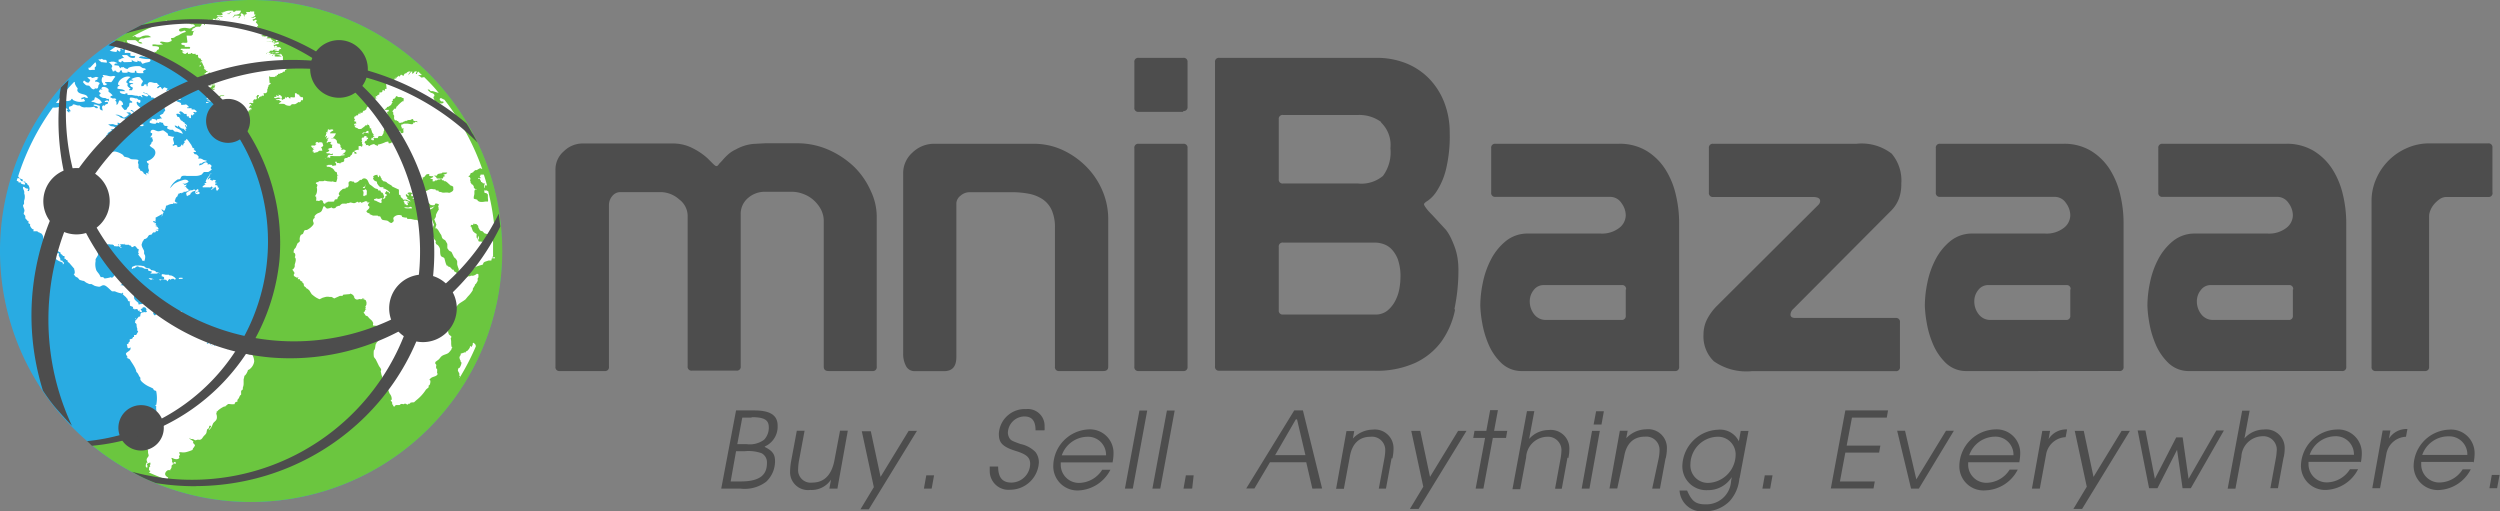<svg xmlns="http://www.w3.org/2000/svg" viewBox="0 0 241.15 49.31"><rect x="0" y="0" width="241.15" height="49.31" fill="#808080" stroke="none"/><defs><style>.cls-1{fill:#29abe2;}.cls-1,.cls-2,.cls-3,.cls-4{fill-rule:evenodd;}.cls-2{fill:#6bc63f;}.cls-3{fill:#fff;}.cls-4,.cls-5{fill:#4d4d4d;}</style></defs><title>omni-logo-about</title><g id="Layer_2" data-name="Layer 2"><g id="Layer_2-2" data-name="Layer 2"><path class="cls-1" d="M24.21,0A24.21,24.21,0,1,1,0,24.21,24.21,24.21,0,0,1,24.21,0Z"/><path class="cls-2" d="M24.21,48.42a24.1,24.1,0,0,1-15.7-5.78A24.23,24.23,0,0,0,18.36,39c4-2.73,6.63-9,6.63-9a22.47,22.47,0,0,0,1.08-9.8c-.63-4.4-3.78-9.11-3.78-9.11A27.13,27.13,0,0,0,15.7,5.73,21.19,21.19,0,0,0,11,3.94,24.21,24.21,0,1,1,24.21,48.42Z"/><path class="cls-3" d="M16.27,2.23h.07a1.24,1.24,0,0,0,0-.22,3,3,0,0,1,.89.18l.2,0h.43l.19.06.18,0,.2.09h.21l.15.11,0,.1c-.2,0-.28.16-.48.2l-.4-.06a1.31,1.31,0,0,0-.59.1s-.07.11-.05.14l.08.1c.2.05.31-.08.49-.08l.1.13,0,0a1.92,1.92,0,0,0-.67.3L17,3.49c-.2.12-.17.18-.51.18l.07.25c0,.05-.09.06-.15.09-.33.16-.56,0-.91,0l-.07.09.3.18h0a2,2,0,0,1-.78,0l-.24,0,0,.17c.21,0,.49,0,.62.1l0,.17a.19.19,0,0,1-.16.09L15.06,5h-.18l0,0c0,.06.11.12.1.16a.66.66,0,0,1-.32,0,.55.55,0,0,0-.24,0,.46.46,0,0,1,0,.26c-.07.13-.26.11-.43.08s-.44-.15-.6.06h0a3.66,3.66,0,0,0,.8.14c.09,0,.2,0,.26,0l.06.07v.1l-.1.1L14,6.06a1,1,0,0,1-.28.09l-.15-.23-.14,0-.17-.08v0l0,.13a.7.7,0,0,1-.58-.23h0l.06.18a.22.22,0,0,1-.11.06L12,6c-.08,0-.14-.1-.22-.13s0,.1-.12.15l-.21-.08a.39.39,0,0,1,0-.2c.18,0,.22-.1.36-.13s.15,0,.21,0h0a.48.48,0,0,1-.24-.29h0a.3.3,0,0,1,.18,0,.93.93,0,0,1,.29,0c.12.07.2.2.36.24a.66.66,0,0,0,.4,0h0V5.46l.06-.08h0a1.41,1.41,0,0,1-.48,0,.65.65,0,0,1,0-.26h0a1.85,1.85,0,0,0-.55,0V5c0-.15,0-.25.16-.32a1.48,1.48,0,0,1,.67,0,2.57,2.57,0,0,0,.36.11s.05,0,.08,0h.13l-.4-.21-.23-.09c-.11-.08-.27-.28-.4-.32l0,.06h0l-.17-.22V3.87l0,0,.36,0H13c.17,0,.35.28.49.32a2.18,2.18,0,0,0,.25,0l-.11-.12A1.74,1.74,0,0,1,13.34,4l.14-.2.17-.09h.21l.19-.07.53-.06h0l-.2-.13a.92.92,0,0,0-.48,0c-.14,0-.29.12-.43.16l-.18,0-.09,0L13,3.46a.27.27,0,0,1-.24.07h0A23.89,23.89,0,0,1,15.6,2.2a.25.25,0,0,0,.12.06.39.39,0,0,0,0-.11L16,2h.1l.2.18Zm-1.42,24.7c-.06,0-.07,0-.11,0s-.09,0-.13.05-.26-.11-.28-.14l.06,0a.63.63,0,0,1,.47.14v0Zm.19-5.3v0h0v0Zm0,0v0h0a0,0,0,0,1,0,0Zm.08.2h0a.41.41,0,0,1,0-.13l.06.14Zm.3,4.5c-.11,0-.2,0-.29.06l-.26,0c-.12,0-.23,0-.36,0h0l.05-.06a.14.14,0,0,0,.09-.12c-.08-.06-.26-.06-.35-.11a.25.25,0,0,0-.06-.17c-.05,0-.17,0-.24,0s-.2-.1-.3-.13-.28,0-.38-.08l.13,0h0l0,0c-.27-.07-.27,0-.43.11s-.12,0-.15,0a.14.14,0,0,1-.19.1l0,0,.06-.05a.15.15,0,0,1,0-.13,2.61,2.61,0,0,1,.34-.14l.22,0a2,2,0,0,1,.51.06h.07l.17.14c.14.07.31.05.43.13l.11.12c.11,0,.37.05.44.13l0,.07,0,0a.52.52,0,0,1,.39.13Zm.19.12v0l0,0h.08a1.65,1.65,0,0,1,.29.05c.06,0,.08,0,.12,0h.11a.26.26,0,0,1,.08,0c0,.08.15.06.24.08s.33.16.43.3a.4.4,0,0,1-.08.1c-.06,0-.11-.13-.22-.08a.12.12,0,0,0-.08,0c-.06,0-.09.1-.16.07l-.06-.06a.35.35,0,0,0-.18.22c-.06,0-.12-.11-.16-.15l-.21,0-.21,0s0,0-.09.05-.11,0-.14-.11h0l0,0a.77.77,0,0,0,.52,0v0c-.15-.06,0-.12-.09-.19s-.15-.05-.21-.09Zm1.66.36,0,0a.79.79,0,0,1,.36,0c0,.12-.09.08-.2.09s-.11,0-.18,0a.52.52,0,0,0,0-.12ZM17.34,30v0a.34.34,0,0,0,.16,0h0c0,.05,0,.12,0,.2H17.3v0l.09,0a.1.1,0,0,1,0-.07s0,0-.06,0ZM19.27,18.6c0,.15-.38.21-.43,0s.16-.28.2-.37l.11.08s0,.14-.09.18-.13,0-.12.13l0,0c.11,0,.15-.25.28-.07ZM16.16,46.29c.05,0,.13,0,.17,0a.36.36,0,0,1,0,.08q-1-.36-2-.81l.06,0a.41.41,0,0,0,.12-.13v0l-.13-.07a.39.39,0,0,1,0-.14c0-.14,0-.17.11-.22,0-.06-.08-.13,0-.21a.1.1,0,0,1,.08,0,.4.4,0,0,0,0,0s0,0-.07-.07l0-.1-.09,0c0,.07-.1.1-.17,0s-.06-.11-.08-.17c-.07-.24.14-.34.18-.49v0a.81.81,0,0,0-.06-.26v-.24l-.07-.16h0a.47.47,0,0,0,.13,0,9.3,9.3,0,0,1,.31-.88c0-.08.1-.13.1-.21a.27.27,0,0,1,0-.13l.09-.12,0-.1a2.35,2.35,0,0,1-.05-.53c0-.07.1-.11.12-.19s-.07-.16-.05-.25l.07-.29.06-.09A1.39,1.39,0,0,0,15,39.8l.08-.14,0-.12a.78.78,0,0,1,0-.34L15,39.15v-.09l.07,0a3.23,3.23,0,0,0,0-1.31c0-.07-.17-.07-.23-.13l-.08-.15-.27-.13a2.62,2.62,0,0,1-.83-.54l-.12-.16v-.18c0-.07-.09-.12-.12-.18s-.12-.31-.27-.4c0-.25-.33-.75-.46-.94l-.17-.27c-.09-.08-.22-.1-.32-.18v0l.1,0c0-.15-.13-.2-.15-.35s.38-.26.44-.47c0-.05,0-.11,0-.16s-.16.22-.3,0v0s0,0,0,0a1,1,0,0,0-.06-.29l.17-.09,0-.06c0-.07.09-.08.11-.13s0-.16,0-.2.22,0,.3-.15a.15.15,0,0,0,0-.08l0,0h.12c0-.06,0-.08,0-.16s.18,0,.22-.06l.18-.32-.09-.09,0-.17c0-.08-.06-.14-.06-.22s.06,0,.07,0-.07,0-.08-.11a.23.23,0,0,0,0-.09c0-.07-.1-.11-.14-.17s.06-.1,0-.16l0,0s.06-.09.1-.1-.08-.12-.09-.18h0c.08,0,.1.12.16.19h0s0,0,0,0l0-.1.19-.23.12,0c.06-.17,0-.3.17-.4,0,0,.06,0,.08,0s.05,0,.06.07l0,0a.13.13,0,0,1,.05-.13.3.3,0,0,0,.3,0c0-.05-.1-.15-.08-.22s.06,0,.11,0h0s0,0,0-.07a.13.13,0,0,1-.1,0c-.05-.14-.16-.18-.34-.13a.17.17,0,0,0,0,.08.38.38,0,0,0-.19.11c0,.07.11.08.12.18s-.12.07-.22.05l0,0c0-.06,0-.11-.06-.16h0v.07c-.08,0-.11-.06-.13-.13s-.19-.06-.3,0l0,.06a.19.19,0,0,0-.1-.19h0l.05.07h0a.14.14,0,0,1-.12-.06c.1-.16-.1-.17-.22-.23s0-.09-.06-.13L12.51,29h0l0,.07s.06,0,.07,0l-.06.06h0c0-.1-.14,0-.2-.2s.05-.05.06-.09v0l-.06,0h0v0c-.07,0-.12-.11-.15-.15s-.25-.22-.36-.34v0h.07c0-.05,0-.1-.1-.12a.22.22,0,0,1,0,.08,2.39,2.39,0,0,1-.7-.21c-.11,0-.19,0-.26,0s-.49-.5-.73-.57-.33.11-.52.13a2.22,2.22,0,0,1-.44-.09l-.31-.17-.21,0-.3-.14c-.1-.06-.19-.18-.31-.17l-.32-.09-.18-.21-.2-.1a.67.67,0,0,1-.14-.18l-.05-.06s.08-.06.1-.09,0,0,0-.06,0-.21-.05-.3l0-.08-.48-.56-.15-.11,0-.12-.14-.06-.07-.1s-.07,0-.08,0l0,0a.15.15,0,0,1,0-.17c0-.1-.08-.12-.17-.1-.06-.18-.15-.12-.22-.24s0-.08,0-.11l-.17-.06a1.72,1.72,0,0,1-.48-.89L5,23.16a.15.15,0,0,0,0-.08l-.06,0,0,0c-.08,0-.13-.06-.2-.08s0,.13,0,.19l.06.08v.22c0,.1.17.12.23.2s.06.19.12.25l.12.06a.58.58,0,0,0,.06.21l.1,0c.06.14,0,.24.18.22s0,.17.07.25l.14.27c0,.13,0,.13.07.21l.09-.05.11.18s.07,0,.09.06a.26.26,0,0,1-.12.16l0,0s0-.1,0-.14-.1-.07-.15-.1A1.56,1.56,0,0,1,5.41,25c0-.06,0-.14,0-.2a.45.45,0,0,0-.11-.2l-.11,0-.09-.1c-.13.05-.41-.2-.47-.3s.19,0,.22,0,0-.25-.11-.3a1.75,1.75,0,0,1-.26-.19l-.05-.16s-.07,0-.08-.07,0-.11,0-.15-.15-.14-.09-.26l-.09-.08v-.12c0-.11-.18-.46-.33-.37l0,0s0,0,0-.07c-.17,0-.16-.08-.26-.12H3.24s-.05,0,0-.08a.37.37,0,0,1,0-.12s0,0-.07,0-.27-.24-.28-.41c.06,0,0-.06,0-.1a.29.29,0,0,1-.16-.09c0-.06,0-.08,0-.15v0h0c0,.05,0,.08.09.09v0a.34.34,0,0,1-.1-.17h0a.83.83,0,0,0,0,.09s0,0,0,0l-.28-.32h0s0-.09,0-.12l0-.07c0-.1-.13-.15-.15-.24s.09-.21.06-.37-.17-.38-.11-.49.05,0,.08-.06l0-.1,0-.08a.61.61,0,0,1,.05-.3,1.28,1.28,0,0,0,0-.48h.07l-.1,0v-.2l.06,0-.06,0s0,0,0,0h0c0-.2-.13-.28-.12-.45s.17,0,.25.06.27,0,.26.12l-.09.11h0c.06,0,.07.05.11.06s.13-.18.09-.33l-.06-.19c-.05-.08-.21-.13-.16-.26a.27.27,0,0,1-.14,0,.94.94,0,0,1-.06-.15c-.06,0-.06,0-.13.05s-.1-.14-.12-.27A.5.5,0,0,1,1.75,17v0A23.59,23.59,0,0,1,5.1,10.37a1.17,1.17,0,0,0,.31,0c.17,0,.32-.09.47-.1s.2.08.28.11.28.05.37.16v.06c-.05,0-.09,0-.08.08l.23.2v-.14l.13,0c0-.16-.23-.16-.14-.45A1.1,1.1,0,0,0,7,10.17c0-.05,0-.06.07-.1.24,0,.32.14.62.1a.68.68,0,0,0,.58.18s.07,0,.13,0a2.08,2.08,0,0,0,.67-.06c.09.07.15.16.29.15s.06-.13,0-.17-.19-.05-.32-.09v-.09a.68.68,0,0,1,.4.07,1.41,1.41,0,0,1,.18.05.85.85,0,0,1,0,.22c0,.16.18.2.28.24,0-.17-.12-.35,0-.46s.16,0,.18,0l.13-.16c.06,0,.13,0,.19-.07s0-.15-.1-.15a.34.34,0,0,1-.21,0h0l.06-.1c.1,0,.11-.05.21-.06a.4.4,0,0,0,.14.12V9.53h0c-.2.06-.25-.05-.37-.08l-.1,0c-.16,0-.45-.13-.45-.31A.38.38,0,0,0,9.72,9a.72.72,0,0,0-.19-.14.68.68,0,0,1,.14-.24c.09,0,.11,0,.2.05V8.63a.21.21,0,0,1-.1-.14c.05,0,.05-.07.1-.09a.59.59,0,0,1,.6.22c0,.08,0,.15,0,.23a2,2,0,0,1,.37.32l0,.07a.24.24,0,0,0-.18.06l0,.13c.08,0,.12,0,.18.06a.18.18,0,0,0,.13,0,.33.33,0,0,1,.25.08.58.58,0,0,1-.1.12c0,.06.07.07.1.12a.58.58,0,0,1,0,.29c.22,0,.17-.31.32-.42a.42.42,0,0,1,.33.44h-.14s0,.1,0,.14a2.17,2.17,0,0,0,.3.36.8.8,0,0,0,.22-.09c0-.18.13-.18.19-.3s0-.25.1-.33a.42.42,0,0,0,.21,0v-.1l-.23-.14c0-.06,0-.12,0-.19l.06-.06a1.26,1.26,0,0,1,.47.08l.16,0,.16.14c.06,0,.12,0,.14,0s.07.22,0,.26l-.09.05a.33.33,0,0,1-.11-.12c-.06,0-.09,0-.13.05,0,.28.24.38.38.55a.63.63,0,0,1-.27.38c-.09,0-.15,0-.21.11s-.22-.29-.42-.3l-.07.05h0A.84.84,0,0,1,13,11c-.08,0-.12,0-.2,0s-.19,0-.23-.14a.88.88,0,0,0-.37,0l0,0h0c.06.06.15.08.22.13s-.36.39-.49.35-.13-.1-.2-.14l-.16-.05-.15-.07a.74.74,0,0,0-.29,0h0l.29.09.2.15a1,1,0,0,0,.47.12h0l-.07.2c-.05.08-.29.28-.44.26a1,1,0,0,1-.23-.09c0,.1,0,.18,0,.26a1.07,1.07,0,0,1-.45-.1L10.43,12h0l.25.16c.19.05.33,0,.44.16v.05a.41.41,0,0,1-.18.09c-.11,0-.22,0-.28,0v0h0l.14.08h0c0,.1-.3.18-.39.3s0,.11,0,.13-.1,0-.14.08-.35.77-.18,1c.15.07.19,0,.35,0a1.25,1.25,0,0,1,.22.47v.18c.18,0,.27-.11.46-.08a1.86,1.86,0,0,1,.74.32l.12.17.4.1a2.29,2.29,0,0,1,.21.12c.18.08.64,0,.77.13l-.06.25.06.13c0,.14,0,.23,0,.33s.18.1.16.29a.4.4,0,0,1,.36.3c.14,0,.17.11.27.16a.57.57,0,0,0-.07-.14.2.2,0,0,1,.09-.12c.07,0,.08.1.13.14a.72.72,0,0,0,0-.22c.15-.11,0-.28,0-.42v-.11l0-.17h.06c0-.14-.08-.09-.14-.16a.48.48,0,0,1-.06-.18c.41-.07,1.08-.6.73-1.12-.09-.13-.41-.26-.45-.4a.56.56,0,0,0,.18-.24l0-.09s.08,0,.12-.07l0-.14-.05-.1s0-.07,0-.13h-.2c.06-.1.17-.18.19-.32s-.12-.07-.14-.13a.21.21,0,0,1,.2-.28c.18,0,.31.11.49.14s.42-.12.53-.08a3.35,3.35,0,0,1,.44.33c0,.07,0,.07,0,.13s.27.11.41.14.13,0,.16,0l0,0a.18.18,0,0,1,0,.09c-.2.1.09.51,0,.65h-.1c0,.09,0,.11,0,.16h0c.19-.07.3-.16.44,0a.09.09,0,0,1,0,.06l0,.05c.08,0,.25,0,.32-.09l.09-.16c.09,0,.09.1.14.14h0c0-.21.08-.24.17-.35-.14-.19,0-.12.1-.21l.06-.12h0c.13.06.35.44.46.57s0,.06,0,.12h.08c0,.26.2.13.23.32a.18.18,0,0,0-.09,0,.92.92,0,0,0,.22.16.26.26,0,0,1,0,.09c-.07,0-.19,0-.24,0h0s.09.2.15.22h.09c.07,0,.28.19.28.27l-.06.14c.09,0,.14,0,.24,0a1.14,1.14,0,0,1,.29.14l.3.07c0,.09-.15.09-.27.12s-.15.12-.25.15h-.14a.34.34,0,0,0-.07.19,2.42,2.42,0,0,0,.28-.09c.17-.1.32-.34.55-.12a.2.2,0,0,0,0,.09l0,.05s.1-.06.14-.06.22.09.22.18-.05.13-.09.19l.12.15h0a1.76,1.76,0,0,1-.34.24l-.42,0-.22.25a1.34,1.34,0,0,1-.55.13l-.44,0c-.14,0-.3,0-.46,0a1,1,0,0,0-.4,0c-.18.06-.14.24-.24.3s-.2,0-.27.07a2.08,2.08,0,0,0-.7.81c.16-.13.29-.32.45-.44a3.2,3.2,0,0,1,.74-.32c.24-.09.52-.09.61.14a.79.79,0,0,1-.34.19l-.09,0a.31.31,0,0,0-.17,0h0a.27.27,0,0,1,.23.14l.15-.07v0l.05,0,0,0-.06.06c0,.12,0,.08-.12.16s.12,0,.14,0a.13.13,0,0,0,0,.11s0,0,0,0,.15.13.24.17h0l-.07,0h0s0,0,.07.05h.08l.05,0s.09,0,.15,0h0l0,0h.09s.06-.05.12-.06.05,0,.12.06l.06.06,0,0,0,0v0c.06,0,.1,0,.12,0l-.06,0s0,0,0,0h0v0h-.09v0a1.22,1.22,0,0,0-.37.13s0,0,0,0h0v0l0,0s0,0,0,.06h-.1a.19.19,0,0,1,0,0h0a.08.08,0,0,1,0,0h0l0,0h0s0,.05,0,.1-.13.12-.18.16h0v0a.15.15,0,0,0-.1,0l0,.06s0,0-.07,0l-.05-.09,0,0c0-.08-.06-.16,0-.24s0,0,0,0l-.08.05h0l.11-.06s0,0,0,0h0l0,0h0a1,1,0,0,1,.37-.2v.06l0,0v0a.73.73,0,0,1,.21,0v0a.84.84,0,0,0-.39,0,.08.08,0,0,1,0,0,.27.27,0,0,0,.15-.13h0l-.05,0a.08.08,0,0,0,0-.07l0,.05,0,.06c-.13,0-.18.12-.31.13l-.06,0,0,0-.09.05a.15.15,0,0,0-.16,0l0,0,0,.06,0,0h0v0a.19.19,0,0,1-.14,0s0,0,0,0l0,0s-.05.06-.09.09l0-.05s-.07,0-.11,0v.05l-.08,0h0l0-.06h0a.55.55,0,0,1-.13.2l0,0,0,.06h0v0l0,0s0,0,0,.07h0l0,0v0l-.08,0v.06c-.08,0-.12.17-.17.24s0,0,.08.05v0c-.05,0-.1,0-.11.09s.13.09.15.17l0,0,.08,0v0h0l0-.05h0a.21.21,0,0,1,0,.12l-.2,0a.1.1,0,0,0,0-.06h0a.13.13,0,0,1-.11.08h0s0-.07,0-.08h-.06l0,.11a1.1,1.1,0,0,0-.67.2l0-.12-.05.14s0,0-.06,0v0a.09.09,0,0,0,.08,0,1.55,1.55,0,0,1-.09.28h0c0,.08-.09.16-.14.2h0a.16.16,0,0,0,0-.08c-.1,0-.12-.06-.17-.12l.05-.06h0s0,0-.06.06.07.23.14.26,0,.07,0,.11-.06.08-.09.13l-.06.15h0l0,.1h0v0a.8.8,0,0,1,.1-.21s0,0,0,0h0l0,0,0,0s0,0,0-.06l-.06,0,0,0,0,0h0L15,21v0s0,0-.08,0h0v0h0l0,0v0h0l-.05,0v0s.05,0,.06,0h0l0,0,.07,0,0,0,0,0,0,0s0,0,0,0v0s0,0,0,0h0l0,0v.05h0c.07.13,0,.08,0,.18l0,.1h0a.08.08,0,0,1-.05-.05h0c0,.07.07.07.09.15a.64.64,0,0,1-.14-.1v0s-.05,0-.12,0v0l0,0h0a.16.16,0,0,0,0,.09,1.09,1.09,0,0,1,.28.14s0,.05-.05.07l0,0-.09-.08c0,.07.07.08.14.12h0s0,0,0,.06h0l0,0v0h0l-.06,0a.33.33,0,0,0,.11.08v.06s0,0-.06,0a.17.17,0,0,0-.09-.08l0,0h0a.12.12,0,0,1,.11.1c.09,0,.15,0,.17.08h0v0s0,0,0,0h0a.29.29,0,0,1,.06.12h0v0s-.05,0-.08,0l0,0h0l-.06,0s0,0,0,0l-.06,0,0,0s0,0,0-.06h0s0,.06,0,.1l.17,0h0s0,.06,0,.09h0s0-.06,0-.07h0a.08.08,0,0,1,0,.07l0,0s0,0,0,0l-.07.08c-.07,0-.08,0-.13-.06h0l0,0-.12,0,0,0a.18.18,0,0,1,.13.05h0s0,0-.08.07,0,0-.06,0a.08.08,0,0,0,0,0l0,0,.09,0s0,0,0,0h0l-.07.06-.19,0-.17.22c-.06,0-.19,0-.25.07s-.07.1-.12.18a.48.48,0,0,1-.33.18,1.06,1.06,0,0,1-.15.24l-.09.27c0,.23.18.47.24.63l0,.22c0,.08.08.16.1.24a1,1,0,0,1-.1.55h0v-.06a.54.54,0,0,0-.16,0s-.07-.17-.1-.22-.08-.06-.12-.16l-.05,0,0-.09h-.05l-.1-.19a.14.14,0,0,0,.08-.06v-.05s0,0-.08,0h0l.06-.31c0-.07-.07-.06-.12-.09s-.17-.29-.3-.25-.08.06-.12.09l-.16,0s0-.1-.08-.14a.32.32,0,0,1-.2-.09.68.68,0,0,1-.27,0v0l-.1,0-.07-.12h0l0,.09a.83.83,0,0,0-.3,0s-.06,0-.11.06-.09-.09-.17-.05l0,.05c0,.07.11,0,.17,0s.09,0,.11.09l-.08,0c0,.1.13.1.17.17h-.13a.24.24,0,0,0-.18-.12l0,0v0l0,0h0l0,0h0l0-.05-.12.05L11,23.74l0-.07-.14-.08h-.06l.06,0h0s-.11,0-.17,0a.74.74,0,0,0-.39,0c-.06,0-.08.05-.18,0l0-.06,0,0s.06.07,0,.12-.16.15-.29.18-.17,0-.21,0l.05.06c-.05.1-.18.08-.26.15h0l.07.06h0l-.08.1c0,.16.08.28.05.41L9.22,25l0,.21a1.64,1.64,0,0,0,.08.88c.07.12.17.23.25.34s.11.22.18.31a.49.49,0,0,1,.21,0c.06,0,.08.11.17.12a3.09,3.09,0,0,0,.62-.13v.06s.08,0,.1,0l.06,0s0,0-.06-.06h0c.05,0,.17-.07.2-.14s0-.07,0-.11l.06-.05v-.16l0-.13c.26-.09.74-.25,1-.08a.17.17,0,0,1,0,.09c0,.08-.12.11-.16.17s-.08.2-.08.21h.05l-.05.33h0l-.07-.13,0,0h0a.21.21,0,0,1,0,.12l.07,0v.06c-.05.15,0,.3-.07.45s-.13.07-.14.17l.07,0h0v-.06s.06.06.13.06.29,0,.48,0l.1,0,.07,0,.28,0,.11,0c0,.07,0,.06,0,.11l.16,0A.39.39,0,0,1,13,28l-.06.09c0,.1,0,.25,0,.35a.71.71,0,0,0,0,.31c0,.16.29.36.41.47l0,.12c.07.07.12,0,.18,0s.19,0,.3-.09l.09,0,.13-.09a.35.35,0,0,1,.14,0c.06,0,.13,0,.18,0a.66.66,0,0,1,.31.37.73.73,0,0,1-.11.11h0s0,0,0,0,0,.06,0,.09l.11,0c.07,0,.11-.22.25-.17a.14.14,0,0,1,.1.11l0,0a.29.29,0,0,0-.22.08.88.88,0,0,1,.08.23.54.54,0,0,0-.11.23c0,.06.07.16.13.21a.21.21,0,0,0,.14-.08c0-.09-.09-.33-.14-.36s0,0,0-.05h0c.08,0,.45-.13.46-.19l0,0h-.08l0-.07a.09.09,0,0,1,.1-.06.71.71,0,0,0,.08.18c.16,0,.29,0,.34.14s0,.08.06.11.31,0,.44,0,.21.2.45.14c.09,0,.12-.1.19-.13a1,1,0,0,1,.49,0h0v0l0,0h-.16v0c.08,0,.15.07.17.17h0a.09.09,0,0,1,0-.07s.11,0,.15,0l0,.05c.05,0,.12,0,.16.07h0c-.12.05-.08.15-.25.2h.18a.52.52,0,0,1,.22,0,.82.82,0,0,1,.43.29c0,.08,0,.16,0,.25h0l0-.06c.16,0,.3.16.35.27l0,0h0l.26.06s0,0,0-.05a.73.73,0,0,1,.44,0l.3.1c.07,0,.35.32.36.32s0,0,.07,0,0,.09.07.15.07.49.31.52a.15.15,0,0,1,0,.15c-.09,0-.12.16-.18.23s-.19.11-.25.21-.07.21-.14.26h0c.1,0,.21-.09.29-.11l.09.21a1.05,1.05,0,0,0,.36,0,.27.27,0,0,0,0,.13h0c0-.11.19-.13.25-.22s0-.15.11-.17l.2,0a.67.67,0,0,0,.14.09c.15.05.31,0,.36.2h0l.05,0c.06,0,.18.11.17.18s-.08,0,0,.22a.9.9,0,0,1,.36-.19c.1,0,.18.09.26.11l.27,0c.15,0,.25-.06.41,0s.43.36.66.51.27,0,.41.06a1.36,1.36,0,0,1,.2.68,1.15,1.15,0,0,1-.48.77l-.13.06s0,.09-.05.16a1.07,1.07,0,0,1-.27.4h0l0-.09h0a2.62,2.62,0,0,1-.09.42l0,.45a1,1,0,0,1-.07.33.77.77,0,0,0,0,.2.25.25,0,0,0-.17.3l0,.17c0,.05-.08.08-.11.12l-.09.19c0,.08-.14.15-.16.26l0,.14c-.14,0-.27.07-.26.23a1.55,1.55,0,0,1-.44,0,.92.92,0,0,0-.25,0c0,.11-.07.09-.15.14l-.08.1a.21.21,0,0,0-.12,0,2.87,2.87,0,0,0-.53.34c-.07.06-.08.14-.21.13v0c.1,0,0,.18,0,.23a.63.63,0,0,1,.05.16c.08.5-.2.52-.36.77l-.14.33a1.17,1.17,0,0,1-.27.32c0-.17.24-.26.22-.44h0a.2.2,0,0,1-.16,0h0l-.05.21c0,.07-.14.1-.18.18l-.06.3c-.06.16-.2.24-.29.36s-.15.26-.3.3-.15,0-.22,0-.15.05-.24.06-.2-.15-.39-.12-.08-.1-.14-.12l-.05.07v0c.09.13.25.15.34.26s0,.07,0,.11.09.18.16.22,0,.1,0,.13a.93.93,0,0,1-.17.24s0,.11-.07.15-.43.17-.63.21a1.27,1.27,0,0,1-.45,0s-.14,0-.16,0,0,.17.07.2a1.16,1.16,0,0,0-.1.21c0,.08.07.11,0,.18s-.06,0-.1.06a.49.49,0,0,1-.31,0c-.1,0-.21-.11-.32-.1l0,0c0,.09.05.14.06.21s0,.1,0,.17.12.13.2.07h0l0-.06.14,0h0c0,.06,0,.13,0,.19l0,0s-.08,0-.1,0,0,0,0-.06a.28.28,0,0,0-.22.05v0l.18,0h0a.51.51,0,0,0-.25.18c0,.19,0,.22-.09.33s0,.07,0,.1l-.25,0c-.15.06-.36.28-.25.49a.53.53,0,0,0,.26.21ZM15,21.61v0Zm0,0v0ZM44.39,36.37c0-.07-.1-.08-.08-.21l0-.13-.14-.26a.46.46,0,0,1,.08-.28l.07,0a1.11,1.11,0,0,0,.2-.51l-.09-.1,0-.09a.61.61,0,0,1-.11-.35c.05-.12.13-.15.13-.35h.12l.07-.05s.06,0,.1,0l0-.05c.08,0,.12,0,.19,0v-.07l.13-.08s0,0,.06,0l0,0a.18.18,0,0,1,0-.06l.09-.08h0s0,0,0,0l.06-.07s0-.05,0-.09h0a.12.12,0,0,0,.07,0v0a.3.3,0,0,1,0-.15h.05s0,0,.06.06.05-.06.09-.09a.32.32,0,0,0,.06-.27c.06,0,.05-.06.11,0s.09.07.13.12a.46.46,0,0,1,.06.2,23.47,23.47,0,0,1-1.6,3.09.55.55,0,0,0,0-.09Zm-8.32-22.9h0s-.07.09-.12.1l0-.08s-.11,0-.13,0,0-.15.07-.24h0a.15.15,0,0,0,.1.1.52.52,0,0,1,0-.15h.08a.2.2,0,0,1-.07.21h0l.06,0Zm-.57-.65c-.15,0-.27,0-.37,0s-.06.1-.1.15l-.08-.07a.24.24,0,0,1,.09-.12l.21,0c.07,0,.09-.12.14-.15l.15,0,0,0h0c0,.07,0,.09,0,.19s0,0-.06.09ZM26.25,3.54l-.09,0,0,0s-.07,0-.1,0,0-.07,0-.1.07,0,.11.08l.18.12s.06,0,.07.06h0l-.08-.06Zm.4,1a.22.22,0,0,1-.21,0c0-.05.07-.09.12-.12s.13,0,.2.05l-.05.05-.07,0Zm-.21-.45h0l.08,0c.07,0,.09,0,0,.09s-.16-.08-.11-.12Zm.21-.32s.08.11.15.1.06-.06.09,0,0,0,0,0a.85.85,0,0,1-.22.12l0,0-.09-.12s.09-.06.12-.1Zm-.39,1.31.12,0s.13,0,.13,0a1,1,0,0,1-.32.07s0-.06.07-.09Zm.64,0v0l-.15.05-.09,0-.13,0-.12,0h0s0,0,.06,0l.18-.1a2.6,2.6,0,0,0,.27,0Zm.29.32a.18.18,0,0,1-.09.05l0,0-.09,0a2.92,2.92,0,0,1-.42,0s-.13,0-.1-.08.18-.06.23-.08.23.05.37.06h0v0h0l-.14,0a.74.74,0,0,0,.23.06Zm-.36,1h0l-.08.07-.08,0,0,0-.09.05a.49.49,0,0,1-.14,0s0-.09,0-.1,0-.1,0-.12l.14-.07.16-.14h0s.18.09.17.14,0,.06-.09.09a.07.07,0,0,1-.06,0Zm8.21,22.37a.08.08,0,0,1,.07,0c-.05,0,0,.11-.11.12h0v-.05s.05-.07.08-.1ZM29,9.37c.06,0,.16,0,.2,0a.34.34,0,0,1,0,.3l-.17,0v.07a.16.16,0,0,1-.24.1,1.36,1.36,0,0,1-.33.21l-.28,0c-.1,0-.09.19-.33.15a.88.88,0,0,1-.28-.07l-.13-.09c-.14-.05-.47,0-.56-.06.09-.09.19-.1.27-.21a.27.27,0,0,1-.23-.13.76.76,0,0,1-.32,0l0,0v0c0-.09.38-.08.48-.15l0-.05V9.48a.93.93,0,0,0-.22-.07c-.16,0-.32.14-.41,0a.07.07,0,0,1,0-.06,1.35,1.35,0,0,1,.24,0l0,0-.07-.09c.07-.16.17.08.29,0h0a.23.23,0,0,0-.09-.12h0l0,0c.14,0,.34.07.37.22s-.07.12-.05.16l.09.13.09-.08c.05,0,.12,0,.16-.07s0-.16,0-.21l0,0h0a.41.41,0,0,0,.16.19l0,0h0l0-.09c.06,0,.14-.08.2,0a.2.2,0,0,0,.17.11.24.24,0,0,0,0-.13c.16,0,.32.06.44,0V9a.33.33,0,0,1,.16,0c.05.12.16.1.28.16l0,0a.18.18,0,0,0,0,.12l.07,0Zm2.35,4,0,0h0a.34.34,0,0,1,0-.11h0v.09Zm.52,1.72c0,.18-.09.13-.19.08a.08.08,0,0,1-.09,0,.41.41,0,0,0-.19.14l0,0-.09,0h0c.11,0,.3-.17.32-.29s.05,0,.09-.06.19,0,.31,0,.05-.1.08-.16a.48.48,0,0,1-.18.07h0l-.17-.08h-.23l-.07-.06,0,0c0-.05.2-.06.27-.16s0-.11,0-.14h-.12c.07-.13.25-.15.44-.16h0c-.06-.12,0-.18,0-.32h0l-.1,0a.42.42,0,0,1-.08-.1c0-.08.07-.11.11-.16-.16,0-.12,0-.24,0l-.1,0a.07.07,0,0,1,0,.06l-.14,0c0-.09.14-.2.11-.25a.1.1,0,0,1,0-.11.13.13,0,0,0,.07-.05l0-.08h0a1.43,1.43,0,0,1-.21.14h0c0-.09.05-.2.08-.28l-.07,0h0a.27.27,0,0,1-.07.07l-.06,0,.1-.18,0-.11s.05,0,.07,0l-.07-.09s0-.05.06-.06l.11,0-.07-.14.11,0-.05-.08.05-.07.1.06c.11,0,.25-.09.37,0s0,0,0,.06-.28.1-.29.28l0,0c.15,0,.47,0,.56,0s0,0,0,0-.12.38-.3.38h0l.09.05h0c0,.06-.17.07-.28.07h0c.15.06.16,0,.28,0s.26.15.29.2,0,.19.09.27.09,0,.14,0l.13.17a.48.48,0,0,1,0,.18c.12.13.19.11.07.29l.09,0c.09-.12.26,0,.33,0l0,.15a.79.79,0,0,1-.36.27h0l.27,0h0a.74.74,0,0,1,0,.08S33,15,33,15s-.12,0-.18.06l-.17,0-.12,0s0,0-.09,0l-.23,0v0a1.42,1.42,0,0,0-.4,0Zm-.67-.76c0,.07-.08.11-.09.21H31l0,0-.2,0-.21.15h-.09a.9.9,0,0,1-.25.06.32.32,0,0,0,0-.13h-.1a.22.22,0,0,1,0-.08l.06,0H30v0s.14,0,.17,0,0-.07,0-.09.13,0,.14-.07l-.13,0h0l0-.05s0,0,0,0,.08-.05.15-.09l0,0a.71.71,0,0,1-.31,0l0,0,0,0,.08,0c0-.06,0-.05,0-.09h0s-.06,0-.11,0v0a.2.2,0,0,1,.08-.12,1.38,1.38,0,0,0,.34,0,.1.1,0,0,1,0-.06.16.16,0,0,0,.12-.1h-.17l0,0,.07,0c0-.12.07-.17.21-.18a.08.08,0,0,0,.09.07.43.43,0,0,1,.36,0,1.69,1.69,0,0,1,.09.29c-.05.09-.09.11-.21.14a.63.63,0,0,1,.11.4Zm4.18,4.12a.46.46,0,0,0,0,.09l0,.13a.36.36,0,0,1-.05.18s-.08,0-.13,0l-.05.07c-.2,0-.05-.22-.09-.39s-.07-.11-.09-.18h0a.47.47,0,0,0,.28-.1c.05,0,.17.15.14.24Zm-.14-.73v-.08h0l0,0c0,.17,0,.4-.07.5h0v0h-.05l0,0,0,0-.06,0h0l0,0h0s0,0-.05,0l0,0s0,0,0-.06l0,0a0,0,0,0,1,0,0,1.06,1.06,0,0,1,.19-.1Zm1.59,1.78s-.05.06-.09.09a3,3,0,0,1-.49-.23c-.08,0-.13,0-.17-.09s.15-.06.23-.14a.43.43,0,0,0,.41,0,.34.34,0,0,1,.16,0h0c0,.06-.12.18-.09.26s.05.05,0,.09Zm2.9.51a.25.25,0,0,1,0,.09l-.39,0v0c-.09,0-.24,0-.32-.06L39,20h0s0,0,0,0h0s0,0,.07,0l0,0v0l0,0s0,0,0,0l.19,0a.29.29,0,0,0,.19,0h0v0h0l.13-.06Zm1.9,0,.27-.1c0,.06-.12.09-.17.15l0,.05c-.11,0-.13.09-.26.09s0,0,0,0a.64.64,0,0,0-.14,0,.38.38,0,0,1,0-.1l.17,0a.06.06,0,0,0,0-.06l.16,0Zm2.14,10.24c-.06,0-.1.06-.17,0,0,.14-.09.14-.17.18,0,.2-.13.21-.17.33s0,.09,0,.15-.06,0-.08,0a.76.76,0,0,0-.09.41c0,.08.13.13.18.19a.69.69,0,0,1-.08.2s0,0,.06.05a.67.67,0,0,0,.06.5c.08.1.18.11.24.24l-.08.15a1.1,1.1,0,0,1,.05.36s0,.07,0,.1,0,.24.06.39l.06,0v0a.75.75,0,0,1-.09.13.2.2,0,0,1,0,.06,1.87,1.87,0,0,1-.3.36c-.17.12-.4.15-.58.26s-.23.26-.36.37l-.32.24v.18a.16.16,0,0,1,.1.13.57.57,0,0,0,0,.34l.07,0a1.42,1.42,0,0,1,0,.35l0,.09v0s.05,0,.06.06c-.1.24-.35.23-.58.35a.79.79,0,0,0-.22.21l0,0a.16.16,0,0,0,.09.07.77.77,0,0,1-.08.45s-.07,0-.08.06,0,.08,0,.13-.21.17-.28.27a4.1,4.1,0,0,1-.92,1l-.22.2c-.07,0-.32,0-.36.06s0,.05,0,.07l-.16,0a.28.28,0,0,1-.09.09c-.08,0-.18-.12-.29-.09l-.09.05c-.11,0-.16-.06-.3,0l-.09.08c-.1,0-.22,0-.32,0s-.11.09-.16.13-.13,0-.15-.08a.49.49,0,0,0,0-.09h-.09l0-.06h0l0,0h0l0,0,0-.13c0-.05-.17-.23-.14-.26s.06,0,.09,0a.76.76,0,0,0-.18-.59c-.1-.18-.14-.4-.25-.57l-.32-.36-.09-.28s0,0,0-.09-.07-.12-.08-.19,0-.11,0-.18l-.06-.15-.08-.38c.15-.15-.12-.38-.18-.52l-.29-.59c-.06-.1-.16-.17-.19-.29a2.52,2.52,0,0,1,0-.59c.16-.12.12-.44.2-.64l.08-.09,0-.11.08,0a.52.52,0,0,0,.13-.3l0-.27c0-.12-.3-.34-.08-.44,0-.18-.07-.23-.13-.35l0-.17L36,31.4c-.05-.09,0-.17,0-.24a1.5,1.5,0,0,0-.12-.22l-.3-.28a.65.65,0,0,0-.18-.19l0,0s0,0-.1,0l-.12-.17h0l.06,0s-.07,0-.1-.06a.59.59,0,0,1-.07-.13c.11,0,.14-.14.17-.26h.1l-.13-.11c.06,0,.07-.07.07-.15h-.07v0a.48.48,0,0,0,.14-.24l0-.09,0-.11a1.77,1.77,0,0,0-.09-.22l.05,0h0l0,0c-.21,0-.14,0-.2-.15a.21.21,0,0,0-.16,0,.1.1,0,0,1,0,.06.58.58,0,0,1-.31,0,.31.31,0,0,1-.48-.18l0-.09,0,0h-.06l0-.07a.88.88,0,0,0-.3-.18s0,0-.07.05l-.58.05c-.07,0-.07.08-.12.12l-.24,0-.56.25a1.51,1.51,0,0,0-.26-.15l0,0c-.06,0-.15,0-.19,0a1,1,0,0,0-.37,0l-.29.08-.28.14c-.07,0-.29-.13-.35-.16a3.51,3.51,0,0,1-.43-.33L29.83,28c-.1-.07-.16-.16-.29-.2s0-.05,0-.09a.32.32,0,0,1-.24-.18h0l.06-.05v0a.08.08,0,0,1-.06,0v-.08c0-.07-.1-.09-.13-.14l0-.09a.58.58,0,0,1-.24-.15.11.11,0,0,0,0-.09.15.15,0,0,1-.11,0s0,0,0,0-.07,0-.09,0,0-.11.07-.15-.13,0-.19,0l-.11-.07v0c-.09-.06-.05,0-.13-.09s0-.17,0-.24h.05a.17.17,0,0,0,0-.07c-.08,0-.08-.21-.24-.28h0a.51.51,0,0,0,.25-.33l0-.18c.06-.21.19-.55,0-.71.09-.12.08-.42-.1-.43l0,0a.58.58,0,0,1,.06-.35l.13-.14.17-.4c.06-.08.18-.12.22-.21s0-.08,0-.12A.8.8,0,0,1,29,22.7c0-.07.16-.08.22-.15s.09-.3.18-.34.2,0,.28-.07a1.64,1.64,0,0,0,.52-.44c.15-.21-.06-.31,0-.49s.11-.12.14-.19,0-.12,0-.17a1,1,0,0,1,.22-.22c.14-.1.33-.11.44-.25s.16-.43.22-.48l.09,0c.08.08.13.18.25.22A1.29,1.29,0,0,0,32,20c0,.08.17.12.29.08s.1-.1.17-.15l.22-.08a.11.11,0,0,0,.08,0,1,1,0,0,1,.24-.2,2.49,2.49,0,0,1,.39,0l.13-.06s.08,0,.14,0l.1-.06c.18,0,.3.09.45.06a.65.65,0,0,0,.24-.13c.06,0,.09.06.16.08s.06-.06.12-.07.1.08.13.09.3-.12.39-.15h.08l.13.06a.26.26,0,0,0,0,.11h0l.17-.1c0,.19-.31.26,0,.44l0,.12c0,.07-.24.27-.29.33a.32.32,0,0,0,.19.19s.05,0,.11,0l0,.09.35.15.26,0,.18,0,.08.07s.08,0,.14,0,.11.26.22.32.37.06.49.1.22.2.36.21.1,0,.13-.06c.28-.15,0-.27.13-.48a.68.68,0,0,1,.71-.19c.09,0,.06.12.12.16a2,2,0,0,0,.29.06h.13c.06,0,0,.11.1.13h.29l.4.09,0,0,.17,0s.12.07.19.06l.11-.09a.77.77,0,0,1,.54-.1c0,.06,0,.07.09.11s.15,0,.25,0c.16.08.19,0,.3,0l.2.52c-.12.1-.09.32-.17.46a.07.07,0,0,1-.07,0,1.33,1.33,0,0,1-.36-.58c-.05,0-.06,0-.09.08,0,.21.18.32.27.47l.15.39c.12.19.21.41.33.6l.14.14-.06.06a.83.83,0,0,0,.07.22s.1.06.14.09a.86.86,0,0,1,.23.39c0,.19,0,.52.08.65s.28.13.33.23.13.64.3.78h0s0-.07,0-.1.09.11.12.16a.26.26,0,0,1,.12,0l.24.26s.08,0,.1,0,.06.16.08.17.29.12.3.28a1,1,0,0,1-.24.13h.19a1.25,1.25,0,0,0,.25.3h.16l.25-.11c.1,0,.13.07.22,0l.2-.13h0l.16,0c.05,0,.1-.08.18-.06a.4.4,0,0,0,.17,0,.9.9,0,0,0,.35-.19l.14.06v0l0,.11c0,.06,0,.11,0,.16s-.06.08-.07.12,0,.16,0,.24l-.15.26-.12.11a.61.61,0,0,1,0,.07l-.2.32,0,.13a3,3,0,0,1-.48.62l-.23.28c-.21.17-.46.29-.67.46l-.56.64a.07.07,0,0,1,0,.09ZM22.55,12.31h0a0,0,0,0,1,0,0,.3.3,0,0,1-.14.05h0s.09,0,.1-.08ZM20.81,33.19a.6.6,0,0,1-.46.1.47.47,0,0,1,0-.39,1.63,1.63,0,0,1,.54.05,1.72,1.72,0,0,1-.09.24ZM20.17,16.8l.21-.06h0v.05l-.13,0c.09.19-.22.32-.22.54.1,0,.09-.12.19-.14l.12,0-.1.1h0a.39.39,0,0,0,.31.12l0-.06a.45.45,0,0,1,.3.08l0,0-.13.11,0,0a.24.24,0,0,0,.09.09.28.28,0,0,0,.13,0l0,0v0c-.09.08-.09.05-.2.1h0a.53.53,0,0,0,.07.15h0A.13.13,0,0,1,21,18L21,18h0c0,.08,0,.11.1.1s-.06.19-.09.27l-.14,0v-.1l-.07.06h0a.39.39,0,0,1,0,0,.19.19,0,0,0,.06-.13L20.77,18h0c-.06.11-.22.19-.31.28a.25.25,0,0,1-.12,0s0,0,0,0,.17-.14.28-.19h0l-.16,0s0,.05,0,.06h0V18h-.09c0,.07-.12.09-.22.07l-.33,0-.27,0s0-.08,0-.1.21-.13.29-.21l-.13,0v0c.05-.15.13-.07.21-.15l-.09-.1a1.57,1.57,0,0,1,.46-.66Zm.45-8.6h0c-.09-.08,0-.1.06-.15s0,.13,0,.16Zm-.51-.92a.05.05,0,0,1,0-.08h0c.06,0,.15.06,0,.08ZM20,7.37h0s.07.1,0,.14-.13,0-.09-.08a.13.13,0,0,1,0-.06Zm-.09.89v0h-.07l-.12,0h-.08s0,0,0,0a.33.33,0,0,1,.13,0s-.07,0-.1-.08,0,0,0,0h.06s-.07,0-.08-.06a.33.33,0,0,1,.13-.1.39.39,0,0,1,.35.08.31.31,0,0,0,.13.09c.06,0,.22.06.17.14a.42.42,0,0,1-.21.14c-.05,0-.09,0-.14,0L20,8.4c-.05,0-.17-.05-.16-.09s.05,0,.08,0a.14.14,0,0,0,.09,0H19.9Zm-.57-2a.14.14,0,0,1,0,.14s-.11,0-.12,0a.18.18,0,0,1,.07-.09h0Zm-4.5,3.81.17,0a.4.4,0,0,1,.21.11c0,.08,0,.16,0,.24a.42.42,0,0,1-.5.12c-.15-.11,0-.37.12-.43Zm-.95,2h0a.36.36,0,0,0-.13.1c-.12,0-.3,0-.4-.08s-.08-.21-.32-.21L13,12l0,.12,0,0c-.24,0-.26.22-.52.22a.51.51,0,0,0,0-.22l-.4.07v0c0-.13.16-.17.27-.22-.11-.25.06-.53.13-.74l.14.11,0,.1a.26.26,0,0,0,.16.07l.05-.09a2,2,0,0,1,.34.22c.21.12.35,0,.32.37a1.26,1.26,0,0,1,.32,0l.13.08ZM11.55,6.58c.09,0,.1,0,.11-.09h.17s.07-.05.11,0,.18.15.37.16l.1-.12a2.43,2.43,0,0,1,1.09-.14l.24.16c.16.06.26,0,.34.16v0c-.06,0-.29.11-.28.2l.05.14a3.1,3.1,0,0,1-.54,0L13.16,7s0-.14-.05-.17l-.1,0,0,0V7a1.1,1.1,0,0,1-.42,0,2.37,2.37,0,0,0-.28-.1l0,.1a1.51,1.51,0,0,1-.49,0,.27.27,0,0,1-.06-.21c-.07,0-.16,0-.2.07l0,.08c-.22.14-.37-.08-.47-.16h0l-.08.11-.14,0c0-.11-.1-.21-.12-.34.18-.18,0-.32-.12-.43S10.44,6,10.5,6s.13,0,.2-.05H11a3.13,3.13,0,0,1,.34.14h0c-.07.06-.25,0-.3.11l0,.1a1.66,1.66,0,0,1,.42.05.82.82,0,0,0,.14.23ZM9.27,6.16a.49.49,0,0,1,0,.2c0,.07-.09.08-.12.13s0,.18,0,.25l0,0-.21,0c-.14,0-.38.09-.4-.1s.07-.09.14-.11v0l0,0L9.19,6a.32.32,0,0,1,.08.18ZM9.78,6,9.5,5.77c0-.1.15,0,.25-.07s.16.06.25.07h.19l.11.09c0,.06,0,.13,0,.19L9.88,6h-.1Zm.56,2.06c-.06.16-.21.2-.38.13,0-.15-.09-.19-.13-.3a.62.62,0,0,1,.05-.45H10c0-.06-.07-.09-.09-.17s.22,0,.3,0,.28.08.46.09.32-.11.46.05v0c-.17.14-.24.38-.41.52a2.19,2.19,0,0,0-.59,0l0,.05.11.1ZM9.06,9.63c.06,0,.06-.18.1-.24l.09,0a2.32,2.32,0,0,1,.42.27c.07.15.09.11.17.22h0L9.65,10c-.19.05-.47-.11-.61-.15a1.19,1.19,0,0,1-.22-.05l0,0c0-.09.14-.09.22-.14ZM8.58,8.28c-.08-.06-.19,0-.3-.08A1.21,1.21,0,0,1,8,7.91l.1-.14c.14.06.2.19.38.2s.13-.18.22-.21V7.71l-.25-.22,0-.05,0,0,.2,0s.07-.06.13,0l.11.08c.06,0,.29-.07.33-.1a.39.39,0,0,1,.28.09h0c0,.05-.06,0-.1.06l0,.09c-.06.05-.16.07-.22.12a.18.18,0,0,0,0,.1c.08,0,.09,0,.16,0A.9.9,0,0,1,9.6,8l0,.1-.08.08c-.07.12,0,.4-.25.36s-.12-.11-.22-.13v0l.12.12-.1.09c-.28,0-.33-.26-.5-.37ZM8.1,9.56c0,.06.08.06.09.15s-.11.08-.2.1a1.41,1.41,0,0,1-.9-.14C7,9.64,7,9.58,7,9.55a.16.16,0,0,0-.12,0c0,.13-.16.17-.32.2H6.37l-.13.09a1.77,1.77,0,0,1-.66.09H5.4A23.4,23.4,0,0,1,7.16,7.89l.06.05c0,.07,0,.16.06.25a1,1,0,0,0,.21.32c0,.12-.07.18,0,.3s.16.16.26.2c.27.12.69.09.72.45h0a.67.67,0,0,1-.34-.11.83.83,0,0,1-.28.09l0,0,0,.14c.1,0,.25-.08.3-.06Zm-6,7.88c.13.1.31.08.32.31l0,.05A.67.67,0,0,1,2,17.68v0l.05-.08c-.08,0-.13,0-.17,0a.21.21,0,0,1-.09,0s0-.05,0-.08a.27.27,0,0,0-.17-.06v0l0-.05h0l.06-.22.17,0c.11.06.13.22.23.3ZM14.21,45.1h0c-.07,0-.11,0-.14-.08s0-.29.08-.4h.11a.09.09,0,0,1,0,.08l-.1.09.06.11,0,.2ZM11.62,4.9a.14.14,0,0,1-.09.08l-.24-.17a.45.45,0,0,1-.06.2,2.29,2.29,0,0,1-.58-.1h-.07C11,4.59,11.52,4.27,12,4v.24l.09.12c.22,0,.32,0,.45.1l-.13-.05c-.2.15-.44.08-.52.38-.12,0-.16-.1-.24-.1l-.06.08s.07.11,0,.17Zm5.25,4.36.14,0s.05-.06.09-.08a.36.36,0,0,1,.25.24,1,1,0,0,0-.3,0s0,0,0,0,.23.07.31.1.07.06.1.1h0a1,1,0,0,1-.24,0c-.06,0-.14-.09-.22-.06l0,0h0l.14.12,0,0-.18,0c.08.15.32.15.45.24s0,.14.08.18.16,0,.3,0,.11-.07.2,0a.6.6,0,0,1,.24.25h0l-.17,0v.09c.16,0,.29,0,.42,0l0,.12c.12,0,.19,0,.27,0l.23.17v0s-.06.1-.08.11-.16-.08-.29,0h0a.24.24,0,0,1,.15.17.23.23,0,0,0-.2.14c-.06,0-.11-.08-.14-.13h0l0,.21,0,.17h0a.38.38,0,0,1-.22-.09s0-.08,0-.12l-.12.05s-.08-.07-.08-.15l0-.1s-.12,0-.19,0-.19-.22-.4-.25c0,0-.12,0-.12.11l.15.17,0,0h-.11A.38.38,0,0,0,17,11a1.8,1.8,0,0,0,.13.28l.14,0c.06.12.13.24.19.35l0,0,.05,0c.07,0,.11.1.17.14l.17.08h0l-.07,0,0,0c.1.17.3.13.26.43l0,0a.61.61,0,0,0-.2-.24c0,.16.13.22.14.39h0l-.11,0,.1.21a.52.52,0,0,1-.25-.22c-.3,0-.38-.19-.55-.32,0,0,0,.09,0,.13s-.14-.12-.31-.12c0,.2.29.27.43.36a.82.82,0,0,1,.35.44l-.55-.2c-.12,0-.21,0-.3-.06l-.11-.13-.13,0-.08,0a.34.34,0,0,0-.09,0c-.09-.07-.21-.06-.26-.17s.08-.06.11-.11l-.16-.09-.14,0a.33.33,0,0,1-.2-.3c-.17,0-.22-.06-.36-.09v0s0,.11,0,.13h0l-.25-.07-.12.12a1.4,1.4,0,0,1-.56-.1c0-.16,0-.22.19-.24a.9.9,0,0,1,0-.14,1.23,1.23,0,0,1,.41.08l.1.12h0a.48.48,0,0,1,0-.15,1.65,1.65,0,0,0,.33-.08h.17v0a1.72,1.72,0,0,1-.23-.28c0-.05.27-.14.33-.2l.06-.13.14-.16a1,1,0,0,0-.23-.46.89.89,0,0,1-.32-.16l-.1-.18-.11.08H15.1l-.25.06h0l0-.15.28,0V9.66l-.35-.25h-.12l-.08,0c0-.19-.14-.17-.26-.26L14.18,9l-.1,0c-.07,0-.23-.13-.28-.1l0,0h0c.07.13.42.12.49.28a.1.1,0,0,1,0,.07.31.31,0,0,1-.11.05c-.19,0-.38-.2-.51-.12h0c0,.09.09.11.07.19s-.17-.15-.26-.12l-.12.05a.3.3,0,0,0-.18-.07l-.1,0-.36-.07h-.33l-.1,0a.3.3,0,0,0,0-.15L12.1,9l0,.08c-.22,0-.58-.06-.54-.28.11,0,.47,0,.52,0-.18-.23-.44-.17-.75-.25,0-.17,0-.22.17-.26s0,0,0-.06l-.12-.08c0-.45.72-.92,1.21-.72l0,0a1.37,1.37,0,0,0-.4.43l0,.1.15.12c-.17.25.14.36.25.49v0l-.14.06v.07l.29,0c0-.07.1-.13.06-.23s-.11-.06-.17-.11l-.1-.13a.28.28,0,0,1,.13-.13.5.5,0,0,0,.21,0v0l-.12-.09h-.09L12.48,8a.32.32,0,0,1,0-.18l.09-.06a1.16,1.16,0,0,0,.31,0h0l-.23-.13,0,0c.15-.07.64-.3.86-.15l.15.19.13.15c0,.06-.14.25-.16.31v.18c.14,0,.26,0,.28-.15a.29.29,0,0,1,.23,0c0,.05,0,.11,0,.16l.1,0,0,0,0-.2c.12-.33.41-.16.66-.12.08,0,.16,0,.22,0s.06.1.11.14a.73.73,0,0,1,.16.12v0a.46.46,0,0,0-.24.19l.05.06h.06a.3.3,0,0,1,.24-.12,2.11,2.11,0,0,1,.16.25h0c0-.09.13-.15.18-.22a1.39,1.39,0,0,1,.34.14h0l-.17.2c.13,0,.19-.06.32-.07v.14L16.5,9c.18,0,.33-.16.48,0,0,.12-.22.09-.29.18l0,0,.05.05a.94.94,0,0,0,.16-.06ZM20.27,2s0-.05.06-.07,0,0,0,0,.1.06.12.1h0s-.17,0-.17-.05Zm.85-.06s-.05,0-.08,0-.18-.08-.21-.18l.12,0a.13.13,0,0,1,.09,0s.1,0,.1.1v.12ZM24,1.16s.07,0,.11,0,0,0,0-.05.06,0,.09,0l.15,0a.63.63,0,0,1,.17,0l0,.2s0,.06,0,.08.09,0,.12,0a.33.33,0,0,1-.1.19s0,0-.07,0l0,0a.29.29,0,0,1-.07.09s-.14,0-.17.06a.05.05,0,0,0,0,0l.09,0,.12,0s.06-.06.08-.08h0l.07,0,.08,0c.06.05-.09.15-.14.18s-.15,0-.16.08,0,0,.06.07,0,0,0,0,0,0,.06.06a.07.07,0,0,0,.06,0s0,0,0,0l-.06,0s0,0,0,0,0-.06.08-.09.13-.08.18,0a.07.07,0,0,1,0,0,.12.12,0,0,1,0,.11s-.07,0-.07.07.09.11.13.16.06.12.1.18l0,0a.7.7,0,0,0-.14.13s0,0,.06.05h.05s0,.05,0,.08l.05.09,0,0,0,.06c0,.07.07.09.14.1s0-.12.06-.14,0,0,.06,0a.12.12,0,0,1,0,0h.08s0,0,0,.06a.12.12,0,0,1,.16.06h0a.43.43,0,0,0-.27.06.12.12,0,0,0,.13.09l.13,0h.12s0-.09.09-.09l.06,0h0s0,0,0,.05l0,0s.08.06.08.1-.15.07-.22.07h-.07a.27.27,0,0,1-.14.07h0l.05,0h0s0,.06,0,.09,0,0,0,0-.11,0-.16,0h0s0,.09.09.1.09,0,.12,0,0,0,0,0,.09,0,.12.06h0s0,0,.07-.06.08,0,.11,0l.07,0a.15.15,0,0,1,.1,0s0,0,0,.05-.09,0-.13.07-.05.06-.12.08h0l.12,0a.22.22,0,0,1,.09,0h.07c.07,0,.14,0,.18,0s0,0,0,.06.13.05.17.11a.07.07,0,0,1-.06.11l-.07,0c-.05,0-.09,0-.12,0a.4.4,0,0,1-.15,0,.69.69,0,0,0-.2,0h0S26,4,26,4a.09.09,0,0,1-.07,0,.62.62,0,0,0,.2,0h.16l-.08.08,0,0h0s-.15,0-.18,0,.15,0,.24,0,0-.09.13-.11.05.06.08.1,0,.07,0,.09l.06,0,.2-.09c.06,0,.15,0,.16.05s0,.1-.11.14l0,0s-.07,0-.12,0-.13.07-.2.07a.68.68,0,0,1-.13,0h0s.12.07.1.11,0,0,0,0h.07s0,.07,0,.11h.15s0,0,0,0,.19,0,.24,0h.1s.16.15.11.18a.42.42,0,0,1-.14,0h0a.44.44,0,0,1-.1.18h-.09a1.19,1.19,0,0,1-.2,0,.45.45,0,0,1-.12-.06h0s.17,0,.21,0,.05,0,0-.06l0,0h-.11c-.09,0-.24,0-.22.1l0,0H26a.23.23,0,0,0,.12,0h0a.42.42,0,0,0-.12.08v0a.16.16,0,0,1-.09.11s-.13,0-.19,0h0s.08,0,.08,0-.2.07-.09.14l0,0c0-.07,0-.09.1-.13l.06,0s.05,0,.08,0l.22,0h0c-.06,0-.08.11-.13.14s-.1,0-.12,0h0a.11.11,0,0,1,.14.06h0a.29.29,0,0,1,0-.08l0,0a.09.09,0,0,1,.07,0s.07,0,.1,0,.09,0,.11,0,0,.09-.07.11l-.05,0s.07.08.09.09h0l0-.07a.76.76,0,0,0,0-.09,1,1,0,0,1,.23,0c.06.08.08.05.21,0h.16s0,0,0,0,.08,0,.08,0h0s0-.06.09-.07a.22.22,0,0,0,0,.12.16.16,0,0,1,0,.08h0a1,1,0,0,1,0-.14h0c.14,0,.12.08.15.18h0a.13.13,0,0,1,0,0c.1,0,.06,0,.06.07h0s0,0,0,0V6s.13,0,.1.1l0,0a.12.12,0,0,1-.08,0A.54.54,0,0,1,27.6,6h0c0,.07.11.11.09.15s0,0,0,0a.32.32,0,0,1-.25,0,.4.4,0,0,1-.18-.06l0-.06h0l0-.05L27,6A.56.56,0,0,0,26.91,6s0,0-.06,0a1.2,1.2,0,0,0-.24,0,1.17,1.17,0,0,0-.24.08A3.25,3.25,0,0,0,26,5.94h-.22a.18.18,0,0,0,.14.07L26,6s.19,0,.18.06-.08.05-.1.09h0s.07,0,.11,0,.06,0,.1,0,.09,0,.18-.06.08-.06.18,0l.06,0s0,0,0,.06a.62.62,0,0,1-.14.18l-.12,0,0,0-.28.07s.09,0,.11,0-.18.21-.14.28h0a.28.28,0,0,1,.13-.09s0,0,0,0a.8.8,0,0,0,.26-.11l.11,0s0,0,.05,0,.05,0,0,0-.12.05-.15.07,0,.1-.09.13h-.07a.15.15,0,0,0-.11,0s0,0,0,0,.1,0,.14,0h0a1.31,1.31,0,0,0,.16,0s.05-.07.09-.1a.58.58,0,0,0,.09-.1,1,1,0,0,1,.18-.17h0l0,0a.79.79,0,0,0,.24,0h.15a.74.74,0,0,0,.2,0l.14-.08s0,0,.05-.05l0,.11h0s-.1.07-.1.11,0,0,0,0H27.8s-.27.11-.19.18l.09.05h0a.17.17,0,0,0-.12,0s0,0,.06.05-.1,0-.13.07a.06.06,0,0,1,.06,0s-.09,0-.09.07a.1.1,0,0,1,0,.09l0,0v0a.14.14,0,0,0-.09,0l0,0s0,0-.06,0v0h0s-.1.11-.14.13,0,0,0,0l-.09,0-.12.08-.13,0c-.05,0,0,.08-.06.1a.14.14,0,0,1-.13,0h0s.05.08.05.12a.13.13,0,0,1-.11,0c-.05-.06,0,0-.12,0s.1,0,.1.08a.33.33,0,0,1-.17,0s-.07,0-.12,0h-.12a.27.27,0,0,1-.22-.08h0l0,0S26,7.9,26,8s0,0,0,0h.09c.06,0,0,.11-.06.14v0s-.1.05-.12.08,0,.07,0,.11-.05,0-.06.07a.13.13,0,0,0,0,.11l0,0s-.05.06-.07.09h0a.1.1,0,0,1,0,.08l0,.08c0,.05,0,.11-.07.17a.1.1,0,0,1-.09.06l-.06,0s-.21,0-.22,0,.11,0,.11.08,0,0,0,.06v.09c0,.05-.14,0-.18,0h0a.25.25,0,0,1-.11.12h0s0,0-.06-.06h0a.13.13,0,0,1-.12.1s0,.07,0,.1h0s-.08,0-.1,0,0-.06,0-.09l0,0s0-.07.06-.09,0-.1.06-.14a.36.36,0,0,1-.2,0s0,.07,0,.09h0a.5.5,0,0,1-.1.1s-.06,0-.06,0,.24.06.12.15h0s0,.06-.05.08a.2.2,0,0,1-.15,0l0,0h0l-.07,0h0l0,.1h0s-.06,0-.08,0h0c0,.08,0,.09-.15.1h0s.12,0,.16,0,0,.14,0,.17l-.09,0c-.13,0-.1-.07-.29,0l0,0c0,.1.1.05.18.09l0,0,0,0s0,0,0,0,0,0,0,.06.07,0,.07.05-.07,0-.13,0L24,10.4l-.1,0,.14,0h.08l0,0,.06,0s.08,0,.06.08-.06,0-.09,0H24l.05,0h.05a.3.3,0,0,0,.17,0s0,0,0,.07l-.08,0s0,0,0,0-.06,0-.09,0h0l.08,0s0,0,0,0l-.11,0h0s.07.06.1.08,0,0,0,0h0a.42.42,0,0,1-.18,0h0s0,.08.06.11v0l0,0-.12,0-.13.08s0,.06,0,.08.09,0,.13,0h0c-.06,0-.17,0-.25,0a.59.59,0,0,0,.26.09c0,.06.07.09.09.14a.2.2,0,0,1-.15.12h0a.36.36,0,0,0,.11,0l0,0s0,.06-.05.08,0,.1,0,.11h0s-.14,0-.17,0,0,0,0,0,.14,0,.18,0h0c-.09,0,0,.05,0,.11l-.09,0h0l.08,0-.17,0a.14.14,0,0,0,.12.06s.06,0,.1,0h.05c0,.06-.23.14-.36.16a.1.1,0,0,0,.13,0l.08,0c0,.05.09,0,.06.11a.06.06,0,0,1,0,0s-.07,0-.1,0h-.11a.56.56,0,0,0-.2,0c-.06,0,0,.1-.1.13h0s0,0-.08,0-.11,0-.16,0,.12-.13.07-.16h0l.05-.11-.06,0s0,.09-.1.09,0-.08,0-.12-.05,0-.09,0,0,.1-.08.11h0l0,0h-.08l.09-.07s0,0,0-.05.08,0,.08-.06,0,0,0,0a.11.11,0,0,1,0-.05l-.06.05h-.07s0,0-.07.05.08-.1.11-.13l0,0s0,0-.05-.06-.12.05,0,.09,0,.06-.1.06,0,0-.08,0l-.08,0s-.06,0-.09,0h0s0,0,0,0l-.07,0h0s0,0,0,0a.45.45,0,0,1-.25,0c.05,0,.12,0,.12-.06s0,0,0-.08h0a.19.19,0,0,0-.09.05h0s0-.07,0-.11-.19,0-.25,0,.11,0,.12-.05h0c-.08,0-.07,0-.11,0h0l0,0a.15.15,0,0,1-.17,0l.09,0s0,0,0,0,.13-.07.1-.14-.11.07-.21.09,0-.06.09-.09l0,0h0l-.11,0s0,0,0,0a0,0,0,0,0,0,0l.08,0,0-.06h-.27c-.06,0-.09-.06-.07-.11l.11-.18s0,0,0-.07h0c-.07,0-.08.1-.18.13h0s0-.06,0-.08h0s-.07,0-.12,0,.06-.07.07-.12,0-.09-.1-.08-.1,0-.16,0h0l.19-.16-.12,0s-.09.07-.16.05,0-.08-.06-.11h0s.08,0,.09,0h0s0,0-.05-.08a.27.27,0,0,0,.12,0l.24-.07.09,0s-.06,0-.07-.06l0,0-.24.1c-.07,0-.15,0-.17,0l.09,0a1.25,1.25,0,0,0,.17-.09s.06,0,.07,0,0,0-.06-.05h0a.21.21,0,0,1,.15-.06s0,.06.06.08a.41.41,0,0,0,.23.07h0a.22.22,0,0,0-.07-.06l-.08,0a.3.3,0,0,1-.08-.14.36.36,0,0,1-.12,0,.09.09,0,0,1-.05-.08s0,0,0,0l-.06,0h0a.39.39,0,0,0,0,.1s0,.08,0,.13l0,0h0a.15.15,0,0,0-.07-.07h0a.1.1,0,0,0,0,.06s0,0,0,0a.37.37,0,0,1-.11.12s0,.05-.08.05h0s0-.09,0-.11,0-.2.13-.23c0,0,0-.06-.05-.06s-.11,0-.14,0h0l0-.06,0,0a.18.18,0,0,1-.08,0s-.06,0-.07,0,.15-.08.2-.13h0a.81.81,0,0,1-.17.07h0s0-.15-.05-.14a.13.13,0,0,1-.16,0h0a.19.19,0,0,0,.13-.1c-.08,0-.12.05-.18,0s0,0,0,0,.08,0,.11-.06a1.64,1.64,0,0,1,.34-.2v0a.15.15,0,0,0,.1-.05s0,0,0,0,.12,0,.14-.09a1.39,1.39,0,0,0,.28,0s0,0,.06-.06l-.06,0-.07,0-.11,0-.1,0a.71.71,0,0,0-.15.07l-.11.1-.07,0-.2.14L20,9.94s-.07,0-.07,0,0,0,0,0l-.05,0s0-.08,0-.1.06,0,.1,0l.14,0a.77.77,0,0,1-.19,0h0c.08,0,.24,0,.3-.07s0-.08-.05-.07l0,0-.19,0,0-.06s-.08,0-.11,0l.12,0a1.33,1.33,0,0,1,.54,0l.13,0s-.07-.08-.13-.09h-.07l-.07,0h-.08a1.67,1.67,0,0,1-.45,0l.07-.06.08,0,.14-.08a.32.32,0,0,1,.11-.05.6.6,0,0,1,.13,0h.29s0,0-.06,0,.06-.06.08-.08h0a.35.35,0,0,0-.15,0h0s0,.06,0,.07h-.05c-.06,0-.1,0-.13,0s0,0,0,0a.63.63,0,0,0-.19.08l-.08,0s-.09.12-.19.1v0l.07-.1S20,9,20.08,9s.16,0,.2,0,0,0,0,0-.18,0-.18,0v0h0l.18,0,.15,0h.14a.73.73,0,0,1,.19,0s0,0,0,0-.19,0-.18-.1.07,0,.06-.08a.1.1,0,0,0-.12,0h0s0,0,0,0h0s-.08,0-.11,0h-.21l-.11,0H20c.12,0,.16-.12.26-.16a.8.8,0,0,1,.15,0,1.3,1.3,0,0,0,.17,0h.09s.07-.08,0-.1-.08,0-.14.06l0-.08,0,0v0l.06-.07s.15,0,.17,0h0s0,0,0,0,0,0-.12,0h0s0,0,.05,0,0,0,0-.06l0,0h0s0,0,0-.05l.05,0s0,0,0,0l0,0s0,0,0-.06,0,0,.05-.06h-.08s-.06,0-.13,0h0l0,0h0a.1.1,0,0,0-.09,0h-.05a.58.58,0,0,1-.19,0c-.07,0-.13-.1-.22-.11H20a.35.35,0,0,1-.21-.07s0,0,0,0-.07,0-.08,0,.08-.09.15-.08l.11,0s.12,0,.16,0a1,1,0,0,1,.24.1.47.47,0,0,0,.13.07.91.91,0,0,0,.21,0,.07.07,0,0,0,0-.06h-.06a.14.14,0,0,1-.12,0h.12c0-.05-.13,0-.13-.08s.1,0,.13,0-.28,0-.28-.11h0s.17.07.2,0a.15.15,0,0,0-.11,0h0s0-.06,0-.08-.17.09-.23.06l0-.05,0,0,.15-.08h0a.31.31,0,0,0-.11,0s-.09.08-.15,0l0,0h0l.24-.07,0,0a.68.68,0,0,1-.21.06h-.07s-.06,0-.07,0A.15.15,0,0,0,20.22,7c-.07,0-.1.06-.11.08h0s0,0,0,0h0s-.06,0-.1.08a.16.16,0,0,1-.08.17.52.52,0,0,1-.29,0l-.08,0s0,0,0-.05,0,0,0,0l.16,0,.11-.07s.07,0,.06-.06h0l0,0a.25.25,0,0,1-.19,0c0-.05.14-.09.18-.14s0-.05,0-.07-.15,0-.19,0h0a.37.37,0,0,1,.15,0h.09s.08,0,.09,0v0c0-.06,0-.1-.12-.09s0-.07,0-.12h-.05l-.07,0h-.07s.06-.05.09-.08,0,0,0,0,0,0,0,0l-.07,0-.06-.05,0,0s0-.05,0-.06h.06l0,0S19.46,6,19.49,6a1.38,1.38,0,0,1-.21,0h0a2.08,2.08,0,0,0,.2-.11l0,0s.06,0,.07,0-.12-.08-.15-.1a.22.22,0,0,0-.1-.17s-.08,0-.1,0l0,0a.45.45,0,0,1-.1-.19.54.54,0,0,0,0-.14H19s0,0,0,0-.1,0-.12,0,0-.07,0-.09-.12,0-.17,0,0,0-.06,0a.2.2,0,0,0-.09,0h0s0-.09-.08-.09-.1.1-.15.1a.19.19,0,0,1,0-.07h0a.13.13,0,0,1-.09.07s-.05,0-.1,0,0,0,0,0,0-.08,0-.13a.11.11,0,0,0-.14.08h0s0,0-.05-.05h0c-.06,0,0,0,0,.08a.33.33,0,0,1-.35-.14l-.05-.07s0,0,.09,0h0l.08,0,.12,0h0a.58.58,0,0,1-.24-.07s0-.06,0-.09h0s0,0-.08,0-.12,0-.09-.07l.07-.05a.13.13,0,0,1,.08,0h.1l.27,0a.37.37,0,0,0,.15,0h0a.15.15,0,0,0-.07,0c-.05,0-.15,0-.16,0v0c.08,0,.28,0,.32,0s0,0,.08,0,0,0,.08-.1a.16.16,0,0,0-.1-.08l0,0-.08,0a.84.84,0,0,1-.19,0l-.1,0c-.06,0,0-.05-.12-.07s0,0,0,0l.11,0h-.13s.08,0,.11-.06h0a.91.91,0,0,1-.21-.06l-.11,0a.2.2,0,0,0-.07-.14h0a.37.37,0,0,0,.13-.06l0,0s0,0,0,0l0,0a.39.39,0,0,1,.17,0l.08,0s.05,0,.09,0h.06l.09-.06L18,3.44a1,1,0,0,1,.22,0l.14,0h.07a.24.24,0,0,0,.17-.12l0,0,0,0A.49.49,0,0,1,18.72,3s.09-.05.12-.08,0,0,0,0h0c0,.07-.17.09-.28.08s-.12,0-.12,0,.1-.09.12-.14,0-.05,0-.08l.14-.06a.34.34,0,0,0,.18-.14.54.54,0,0,0,.12,0l0,0a.82.82,0,0,1,.22,0s.08,0,.1,0,0,0,0-.05a.06.06,0,0,0,0,0s.09-.06.09-.09l0,0a.45.45,0,0,1,.09-.17.2.2,0,0,1,.11,0c.09,0,.06.16.16.15h0s0-.05,0-.08l-.09-.1h0A.49.49,0,0,0,19.73,2l.12,0,.05,0c.06,0,.08,0,.15,0a.16.16,0,0,1,0-.05c.15-.12.18.14.23.19h0s0,0,0,0a.62.62,0,0,1,.3.17h0l0,0a.27.27,0,0,0-.07-.05l-.06-.06s.1,0,.13,0S20.56,2,20.53,2s0-.17.06-.19.11,0,.15.06h0l.07,0a.89.89,0,0,1,.12,0c.06,0,.13.12.2.14h0a.06.06,0,0,0,0,0h0s0,0,0,0a.44.44,0,0,1,.08-.18l0,0s-.09,0-.12,0a1,1,0,0,1-.14-.1S21,1.63,21,1.6a1,1,0,0,1,.29,0s.07,0,.09,0a.14.14,0,0,1,0,.06h0l.12-.07s-.15-.08-.23-.07l-.16,0a.68.68,0,0,1-.16,0h-.13s.07,0,.1,0l0,0a.24.24,0,0,0,.15,0h0s-.21,0-.14-.07h0l0,0s.08,0,.11,0l0,0s0,0,0,0,.11,0,.11,0,0,0,0,0a.22.22,0,0,0,.14,0h.1l.07,0h0c0-.06,0-.09,0-.14l0,0s-.15-.07-.1-.1h.06v0l.13,0s0-.05,0-.07a.38.38,0,0,1,.1,0,1.22,1.22,0,0,1,.44-.11c.06,0,.09,0,.15,0s0,0,.07,0a.12.12,0,0,1,.07,0c.06,0,.15,0,.12.06s-.21.08-.31.12-.09.07-.15.1a.19.19,0,0,1-.1,0h0s0,0,0,0l-.06,0L22,1.37s0,0,0,.05h0s0,0,0-.05.07,0,.1,0,0-.1.12-.12h.06s0-.08.09-.11l.16,0h.05c.06,0,.15-.07.17-.11h0l.1,0,0,0s0,0,0,0,.05,0,.09,0h0s0,0,0,0h0a1.08,1.08,0,0,1,.23,0h.07c0,.1-.11.3-.23.34H23l-.2.05-.1,0-.07,0h0c-.05,0,0,.09-.06.13s-.12.09-.13.12,0,0,.05,0,.09-.08.12-.1l.1-.07,0,0v0l.05,0,0,0L23,1.51h.06l0,0s0,0,.05,0l0,0c.06.1-.13.15-.11.23s0,0,.06,0,.11-.2.21-.25a.37.37,0,0,0-.08-.13s.05-.06.1-.07a.35.35,0,0,1,.23.16s0,.05,0,.08a.3.3,0,0,1,.07.14.4.4,0,0,0,0,.2h0a.69.69,0,0,0,0-.1V1.77a1.37,1.37,0,0,1,0-.26l0-.11h.08c.06,0,.13-.05.13-.08s0-.05-.05-.09l0-.08ZM26.4,4.65h0ZM47.74,24.81s0,.08,0,.1-.16,0-.25,0-.06.14-.1.22l-.07,0-.19,0-.33.11a.39.39,0,0,0-.19.15c0,.07,0,.11-.07.14s-.48.12-.7.24c-.06,0-.08.11-.14.14s-.14,0-.21,0-.19.12-.31.16-.19,0-.27,0l-.16.13c-.15.1-.41.13-.5-.05v-.2a2.71,2.71,0,0,1-.15-.45c0-.05,0-.08,0-.12l0-.18a.83.83,0,0,0-.21-.31l-.09-.07-.24-.5c-.07-.08-.21-.1-.27-.18l-.14-.2c0-.13,0-.3,0-.41l-.18-.32c-.09-.09-.21-.12-.29-.22s-.07-.27-.15-.37-.17-.28-.27-.43l-.13-.16H42c0-.11.07-.24.09-.37l0,0-.2-.51a.61.61,0,0,0,.16-.3l0-.12a2.39,2.39,0,0,1,.28-.52c-.05-.12,0-.19-.07-.3a.52.52,0,0,0,.06-.14l0-.08s.08-.06.12-.1v0l0,0h0a1,1,0,0,1-.11.1c-.1,0-.13-.06-.26-.06s-.11.08-.14.15a.68.68,0,0,1-.34,0c-.09,0-.12-.11-.18-.15a.55.55,0,0,0-.35-.08l0,.2h0c-.06,0-.18,0-.27,0l-.07-.16s0,0-.07,0-.06,0-.13,0l-.06.06h0l0,0s0,0,0,0h0l-.18,0,0,0,.08,0v0L40,19.38s0-.1,0-.15a1.11,1.11,0,0,0-.2-.06v0l0-.06a.22.22,0,0,0,.08,0s0,0,0-.06a.07.07,0,0,1,0-.07.13.13,0,0,0,.08,0l0,0h-.05s0,0,0-.06a.07.07,0,0,0-.06,0l0,0a.1.1,0,0,0,.05,0h0l-.23,0c0-.06,0-.11,0-.17s0,0,.06-.06a.41.41,0,0,1,.23-.09c0,.05.08.06.14,0v0l0,0h0a.12.12,0,0,1,.08,0l0,0a1.44,1.44,0,0,1,.31,0l0,0h0l-.07,0s0,0,0,0a.88.88,0,0,0,.25,0h-.14s0-.05-.07-.08l0-.07.25,0,.05,0c.11,0,.16.08.29,0s0,0,0,0c.16-.05.29-.16.46-.21s.33.07.49,0c0,.05,0,.11.11.13s.13,0,.16,0,0,.1.11.13.15,0,.26.07a1.15,1.15,0,0,0,.35,0l.14,0c.1,0,.19.06.3,0s.36-.14.29-.4l0-.14c-.06-.1-.25-.12-.34-.19v-.05c-.06,0-.12-.09-.16-.12a1.22,1.22,0,0,0-.25-.19l-.12,0s0-.06-.09-.09a.1.1,0,0,1-.08,0,1.35,1.35,0,0,1-.14-.18,1.09,1.09,0,0,0,.19,0c0-.09.05-.13.08-.21a.19.19,0,0,0,.13,0,.62.62,0,0,0-.18-.16l0,0a.67.67,0,0,0,.37-.14l0-.06-.25,0s0,0,0,0l-.2,0-.06.07-.34.06s0,0-.09.06,0,0,0,0l0,0h0a.25.25,0,0,1-.07.12,1.12,1.12,0,0,0-.28,0h0a.47.47,0,0,1,.3.27c.08,0,.15,0,.21,0l.17,0a.35.35,0,0,1-.06.1l-.1,0s-.07,0-.12,0l-.09.08h-.14c-.16.06,0,.13-.3.08v0c.1-.24,0-.21-.23-.24v0c.07-.07.24-.1.3-.17l0-.07c-.17,0-.33,0-.41-.08h0l.06-.06h0l-.06-.07h0l0,0c-.37,0-.28.17-.46.28s-.17,0-.14.12l0,.06-.06.13c-.2,0-.22.17-.26.35v.11s-.09,0-.11,0,0,.13,0,.2a.23.23,0,0,0-.09.07v0c.08,0,.16.22.24.27s.15,0,.19.08a.34.34,0,0,1-.06.09c-.14,0-.12-.06-.25,0s-.1,0-.14,0l0,.08-.17.07s-.07.09-.12.11l0-.09.09-.05h0a.63.63,0,0,1-.13,0l0,0c0-.12-.22,0-.26-.11a.25.25,0,0,1-.14,0s0,0,0,0-.07,0-.19.06h0c0,.09.12.11.17.18h0l0,0a.1.1,0,0,0-.08,0l0,0s.05,0,.08.08v0h0a.15.15,0,0,0-.13-.09h0s.06.06.1.1h-.1c0-.11-.1-.09-.13-.17l0,0v0h0s0,0-.07.05l0,0a.11.11,0,0,0,0,.08,1.37,1.37,0,0,0,.2.28l0,0h0a.1.1,0,0,0,0-.06s0,0-.07,0h0l0,.08-.09,0h0c.07,0,.37.17.38.22h0l0,.11,0,0h0s-.06-.1-.11-.11l-.13,0a.31.31,0,0,1,.05.1h.06s0,0,0,.06-.06,0-.07,0l0,0,0,0h0l-.1,0v0a.65.65,0,0,1,.09.26s-.08,0-.13,0l0,.05h0s-.06-.15-.1-.13l-.05,0-.05,0s0-.09,0-.13l-.1-.13.06-.1c.07,0,.11,0,.14,0s.2.16.29,0h0c-.09,0-.13-.06-.2-.08a.86.86,0,0,0-.32,0l-.1-.15h0s.07,0,.1,0h0l0,0a.24.24,0,0,1-.25-.16l0-.08c0-.06-.15-.07-.17-.14h0a.12.12,0,0,0,0-.09l0-.09s0-.17,0-.21,0,0,0-.06L37.85,18l-.08-.1c-.12-.08-.25-.14-.37-.22s-.08-.09-.13-.12l-.15-.06s-.08,0-.1,0-.17-.14-.24-.24h.1c-.23-.07-.08-.26-.31-.35l0,.13-.08.06a1.27,1.27,0,0,1-.09-.23.08.08,0,0,0,.07,0l0,0h-.14v0a.55.55,0,0,0-.22.06L36,17h0c0,.06,0,.06.05.1s0,0-.07.07a.4.4,0,0,0,.25.31s.09,0,.12.07,0,.13.06.19a1.09,1.09,0,0,0,.23.28c.08.08.33,0,.38.07v0a.24.24,0,0,0-.09.06l0,0a1.47,1.47,0,0,1,.67.4l0,.12-.1-.06s0,0,0-.07-.19,0-.18-.1-.18.14-.18.24l.17.09a.12.12,0,0,0,0,.12l0,0a.15.15,0,0,0-.14.06s0,.07,0,.1-.1.09-.13.15h-.07l0,0v-.07A.09.09,0,0,0,37,19l0,0h.06a1.52,1.52,0,0,0-.16-.41s0,0-.06,0l-.12-.08a.11.11,0,0,0,0-.09l-.06-.05-.1,0v0h0l0,0h0l-.08,0c0-.18-.17-.13-.31-.21s-.29-.24-.46-.34-.18-.45-.38-.55a.32.32,0,0,0-.38,0l-.07.08-.13,0c-.15.1-.21.22-.42.27s-.15-.08-.22-.1-.09,0-.12,0-.15-.11-.3,0,0,.28-.09.46-.18.07-.25.13l0,.05c-.12.08-.28,0-.36.14s0,0,0,0h0a.73.73,0,0,0-.32.4l.06.14.09,0v0a.47.47,0,0,0-.27.29s0,0,0,.06-.22,0-.27.1,0,.11-.1.16l0,0a.44.44,0,0,0-.1,0h-.45l-.09.08c-.1,0-.14,0-.16.12h0v0h0s0,0,0,0a.17.17,0,0,1-.21-.16l0,0a.2.2,0,0,0-.26-.17l-.12.06s-.07,0-.09,0a.27.27,0,0,0-.2,0h0s0-.1,0-.14a.19.19,0,0,0,0-.14h0l0-.15h0a.23.23,0,0,1-.11,0v0h0a.11.11,0,0,0,.1,0l0,0h0s0,0-.07.06,0,0,0,0a.38.38,0,0,0,0-.18c.15-.08.21-.57.13-.75a1,1,0,0,0,.07-.22.18.18,0,0,0-.15-.14s0,0,0-.06a.18.18,0,0,1,.18-.09h.08l0-.09c.13,0,.21,0,.33,0s.17,0,.24-.06l.32.07c.15,0,.4.06.47,0a.65.65,0,0,0,.34.07,1.94,1.94,0,0,0,.11-.39l0,0,0,0,0,0a.61.61,0,0,1,0-.28h0l.09.11c0-.09-.07-.12-.12-.18a.32.32,0,0,1,0-.12c-.07-.14,0-.08-.17-.14l-.11-.13,0-.06a.63.63,0,0,1-.15-.1l0-.06,0,0-.08,0a.56.56,0,0,0-.4-.12v0s-.07,0-.08-.05l.1,0h0v0s-.06,0-.05,0,0,0,.05,0l-.12,0v-.08c.08,0,.13-.05.2-.06h0a.26.26,0,0,0,.1,0l0,0H32l.07.1a.74.74,0,0,0,.25-.05v0a.17.17,0,0,0,.1,0s0-.1,0-.18a.23.23,0,0,1-.1-.17.62.62,0,0,0,.18,0,.2.2,0,0,0,0,.13c.13-.06.28.07.39,0l-.06,0v0c.08-.09.21-.07.32-.14s0-.19.08-.29l.13-.06h.1l.15-.1c.07,0,.15,0,.19,0a.12.12,0,0,0-.06-.06l.2-.17.1-.26.09,0a.18.18,0,0,1,.06.07l0,0h0a.18.18,0,0,1,0,.1c.07,0,.1,0,.15,0s.06,0,.07-.1a.11.11,0,0,1-.07,0,.09.09,0,0,1,0-.06H34.2a.46.46,0,0,1,0-.13c.09,0,.26-.12.37-.07s0,0,.07.07h0v0s0,0-.05-.06V14.1a.7.7,0,0,1,.25,0,.37.37,0,0,1,0,.1h0l0,0,0-.05.09,0c0-.05,0-.07,0-.12s.1,0,.14,0l-.06,0v0l0,0,0,0,0,0s-.08,0-.09,0a.14.14,0,0,0,.1,0c0-.05-.07-.09-.09-.13s0-.16,0-.22,0,0-.08,0l0,0,0,0a.34.34,0,0,1,.07-.11c0-.1-.08-.16,0-.26s.09,0,.12,0,0-.08.09-.11l0,.08,0,0,0-.14a.53.53,0,0,1,.23,0s0,.12,0,.14h.14s0,.13,0,.14l-.05,0,0,0-.06,0c0,.09,0,.1-.06.17h-.08l0,0a.36.36,0,0,0-.08.21c.06,0,.17.1.12.19s0,0,.06,0,.06,0,.11,0h.13l0,0a.34.34,0,0,1-.09.09v0a.09.09,0,0,0,.09,0h0v0h.06c0-.07.36-.18.41-.18s.13.07.2.11V14l.19.08c0-.05,0-.07,0-.13a2.93,2.93,0,0,0,.77-.26c.06,0,.26-.07.25,0a.25.25,0,0,1,0,.11c.16.06.24,0,.35-.09a.73.73,0,0,1,0-.15.76.76,0,0,0,.33,0,.13.13,0,0,0,0-.08h0s0,0,0,0a1,1,0,0,1-.06-.52l.09-.07s0-.08,0-.12l.09-.11c.1,0,.14,0,.24-.05v0l.13.09,0,.11a.19.19,0,0,0,.29-.07.84.84,0,0,1,0-.41l0,0-.07.06-.11,0c0-.05,0-.1,0-.16l-.05,0c0-.06,0-.09,0-.15s0,0,0-.06a.5.5,0,0,0,.25-.09h.09v0l.13,0,0,0s.11,0,.18,0a4,4,0,0,0,.41.06s.08-.06.1-.06l0,0c0-.05,0-.06-.06-.1v0h0s0,.05.07,0,0,0,0,0,0,0,.09,0,.06-.09.13-.1a.68.68,0,0,0,.2.06l0,0c-.13-.24-.31,0-.44-.21,0,0,0-.11,0-.1l0,0a.52.52,0,0,0-.27.1l-.06,0a.11.11,0,0,0-.08,0l-.1,0v-.05a.11.11,0,0,1,0,.08s-.12,0-.14.08h0l-.08-.05c0,.05-.1.06-.15.09v0a.23.23,0,0,0-.14.09s-.06,0-.12,0v0s-.15.08-.21,0a.14.14,0,0,1-.08-.08l0-.06a.38.38,0,0,0-.16,0s0,0,0-.07-.08,0-.13,0-.15-.17-.11-.34l0-.11-.09-.14a1.21,1.21,0,0,0,0-.19l-.08-.06a.36.36,0,0,1,.14-.2v-.07a.18.18,0,0,1,.14,0c.13-.06.06-.17.14-.25h0l0,.05h0a3,3,0,0,1,.55-.53h.11s0-.05,0-.07l0-.05a.28.28,0,0,0,0-.14l0-.05a.31.31,0,0,1-.24-.1c-.07,0-.26,0-.28,0l-.14-.09c-.1,0-.11.16-.19.22s-.1,0-.17.09.06.06,0,.09a.3.3,0,0,1-.14.12l0,0s.08.07.11.12v0c-.1,0-.1.14-.17.22l-.27.18-.06,0c-.06,0-.06.08-.1.12s-.13.07-.2.17H37.5s0,.08,0,.1l-.06.08-.1,0c0,.14.07.17,0,.32l-.06,0c0,.09.06.33,0,.36h0a.24.24,0,0,1,.12,0h.07a.28.28,0,0,0,.22.18c0,.07.06.08.06.16h-.05s-.21.18-.28.14-.3-.11-.33-.07l0,0h0c.12,0,.17.07.27.09s.16-.08.25,0v0h0v0h-.07V12c-.06,0-.09,0-.1.1h-.06V12c-.08,0,0,.18-.17.15v0h-.16c0,.06.15.22.06.29h-.06v.07l0,0s0,.07,0,.09a.47.47,0,0,0-.05.12v.11l-.16.29h0l-.06,0a.79.79,0,0,1-.23,0v0s0,0,0,0-.07.07-.09.12,0,.05,0,.08l0,0c-.11,0-.21,0-.34,0s0-.07,0-.12a.55.55,0,0,1-.14-.2l.06,0v0h.05v0a.64.64,0,0,1-.22-.29h0a.22.22,0,0,0-.07-.18.35.35,0,0,0,0-.15.1.1,0,0,0-.08,0,.23.23,0,0,1,0,0h-.05c0-.07,0-.2-.05-.22s0-.06,0-.1h0c-.1,0-.1,0-.15-.09s0,0,0-.08l0,0a.24.24,0,0,1-.07.2s-.09,0-.13,0-.05.05-.09.09-.22.16-.32.25a.73.73,0,0,1-.32,0s0,0,0-.05l0,0,0,0,0,0c-.1,0-.16-.07-.28-.1l-.05-.1a.12.12,0,0,0,0-.1h0v.05h0s0,0,.08,0l0,0s0,0,.05,0h0c-.06,0-.05,0-.09,0s0,0,0,0l.1-.06h0a.09.09,0,0,1-.08,0,.44.44,0,0,0,.06-.07l-.08.07h0a.07.07,0,0,0,0-.06v.07a.23.23,0,0,1-.09,0l0,0v0l0,0,0-.08.07-.08h0v0h0v0s0,0,.07,0v0a.13.13,0,0,0,.11-.05.25.25,0,0,1-.11,0l0,0,0,0s.06,0,.06-.1-.15,0-.2,0l.12-.1,0,0a.1.1,0,0,1-.11,0v0c0-.08.05-.08.1-.13h0c-.05,0-.06-.06-.09-.1s0-.12,0-.19h.18v0s-.08,0-.1-.06v0c.09,0,.13-.1.22-.07s.06-.05.08-.13.18.06.24,0-.13,0-.14-.1l0,0a.89.89,0,0,1,.3,0c0-.09.13-.27.2-.22l.05,0h0c0-.07.11-.09.14-.15l0-.09a.76.76,0,0,1,.28-.25c.06,0,.09,0,.14,0h0l0-.05c.07-.06.11-.14.18-.21h.11s0-.08,0-.12l-.06,0c.06-.1.06-.22.21-.19l0-.12.12,0h0c0-.06-.08-.07-.12-.12l.06-.09h.16l-.06-.1h0c.07,0,.21-.05.25-.12s0,0-.05-.06.07-.06.11-.09l.11,0s0,0,.09-.06v0s0,0,0-.07.06-.09.12-.09h0a.17.17,0,0,0,.08.08h0l.05-.08,0-.13a.15.15,0,0,0,.16,0h0L37.24,8,37.29,8c.1,0,.07-.1.13-.14s.14,0,.2-.18l.07.06c.12,0,.15,0,.27,0s.1-.24.18-.28h0v0a.92.92,0,0,0,0,.17.35.35,0,0,0,.14-.21.22.22,0,0,0,.18-.12h0l.11.1c.09-.32.18-.16.35-.07a.5.5,0,0,1,.15-.25s.08,0,.11,0a.42.42,0,0,1,.43-.18c-.09.12-.2.14-.2.36h0a1,1,0,0,1,.35-.39c0,.08,0,.17,0,.25A.41.41,0,0,0,40,6.89c.07,0,.17,0,.22,0a.77.77,0,0,0-.12.25l.11,0a.39.39,0,0,1,.13-.24l.36.34a2.15,2.15,0,0,1-.36,0c.07.09.19.11.25.2s.23,0,.33,0h0c.49.49,1,1,1.4,1.53l-.57-.18-.19,0c-.08,0-.11-.23-.31-.13a2.7,2.7,0,0,0,.33.3c.08,0,.22.06.28.13a.16.16,0,0,1-.06.26,1.76,1.76,0,0,0,.2.48c.08,0,.2,0,.26.05a.21.21,0,0,0,.06.1s.13,0,.19,0,.37,0,.24-.19c0,0-.12,0-.17,0a.39.39,0,0,1-.17-.21s0-.11.14-.12a2.12,2.12,0,0,0,.32.16,23.58,23.58,0,0,1,3.65,6.69c-.06,0-.1-.07-.18-.08s-.26.14-.37.18h-.11c-.07,0-.1.12-.2.14a.07.07,0,0,1,0,.06l0,0c-.07,0-.16.11-.25.07v0a.89.89,0,0,1-.11.26s-.1,0-.1.12v0s.05,0,.08,0a.27.27,0,0,1,.1.26h0l0-.1h0a0,0,0,0,1,0,0c0,.08-.07.21,0,.28s0,.05,0,.1h0a1,1,0,0,1,.13.19l.05,0a1.16,1.16,0,0,1,.14.17s0,.08,0,.12a1,1,0,0,0,.09.11c0,.07.17,0,.22.1v0h0c-.24-.1-.26.15-.25.3h0l0,.08h0a.05.05,0,0,0,0,0h0c0,.15-.1.33-.05.5l.32.09c.1.27.49.24.78.18.08,0,.2,0,.25,0s0-.29,0-.38,0-.06,0-.1,0-.13,0-.18-.08-.06-.1-.12-.08,0-.11,0v0l0,0H47v0a.1.1,0,0,1-.06,0v0l0-.05a.57.57,0,0,1-.19,0,.42.42,0,0,1,0-.33l0,.09H47v0h0s0,0,0,.06h0l.09,0h0a23.64,23.64,0,0,1,.65,4.08s0,0-.08,0a.5.5,0,0,0-.29,0s-.14.12-.18.16-.12-.07-.18-.09a1.37,1.37,0,0,1-.3-.09l-.13-.15c-.08-.06-.22-.05-.28-.13a1.83,1.83,0,0,1-.17-.3v-.09c0-.06-.12-.13-.16-.19s-.18,0-.22,0a.12.12,0,0,1,0-.09h0c-.08,0-.07.09-.12.14s-.19,0-.21,0l0,.11h0l-.06.07,0,0,.1,0a4.4,4.4,0,0,0,.19.5.18.18,0,0,1,.1,0s0,0,0,.06.17.08.22.15,0,0,0,.07l0,.06c0,.1,0,.11,0,.21s0,0,.07,0a.67.67,0,0,0,.1.28c.05,0,.05,0,0-.08a.38.38,0,0,1,.06-.37h0s0,0,0,.05a2,2,0,0,1,0,.25c0,.08-.1.11-.07.19s.07,0,.06.07h.18s0,0,0,0a1,1,0,0,0,.43,0v0a.09.09,0,0,0,.09,0s0,0,.06-.06l.06-.12a1.39,1.39,0,0,1,.28-.24l.12-.16h0a.27.27,0,0,1-.05.21s0,0,.05,0,0,.12,0,.18a.5.5,0,0,0,.15.19c0,.3,0,.6,0,.9s0,.36,0,.54a.19.19,0,0,0-.11.1ZM39.8,18.1l0,0v0a.12.12,0,0,1,.07,0h0s0,0,0,0ZM46.28,17c0-.05,0,0,.07-.07l0-.09s.06,0,.09,0l.23,0q.17.52.31,1.05a1,1,0,0,0-.22,0c0,.07,0,.21,0,.27h0l-.07-.1v-.05l0,0s0-.08,0-.11l.08-.18c-.06-.07-.13,0-.21-.06a.26.26,0,0,0-.08-.1h-.08c0-.15-.1-.19-.12-.33a.53.53,0,0,1-.17,0v-.07l0,0c.11,0,.25.06.3,0l0,0a.18.18,0,0,1-.1-.07Z"/><path class="cls-4" d="M18.89,46.9a23.68,23.68,0,0,1-3.85-.3c-.36-.14-.73-.29-1.07-.45s-.87-.43-1.22-.64a22,22,0,1,0-.66-42.27c.52-.29,1.06-.57,1.54-.82a23.68,23.68,0,0,1,5.09-.57c12.75,0,23.12,10,23.17,22.43s-10.25,22.56-23,22.61Z"/><path class="cls-4" d="M5.86,8.45l.51-.5.24-.23c-.07.46-.13.93-.18,1.4A22,22,0,0,0,48.11,20.61l.15,1.24A22.54,22.54,0,0,1,26.08,34.48c-12.39-1.13-21.5-12.33-20.34-25,0-.34.07-.67.12-1Z"/><path class="cls-4" d="M45.59,12.88l.47.87A24.22,24.22,0,0,0,6.94,41.07c-.45-.46-1-1.08-1.5-1.65s-1-1.29-1.3-1.75a24.27,24.27,0,0,1-.66-11.86C6.08,12.34,19.39,3.59,33.19,6.26A25.8,25.8,0,0,1,45,11.91c.18.29.38.62.58,1Z"/><path class="cls-5" d="M32.7,9.43a2.78,2.78,0,1,1,2.78-2.78A2.78,2.78,0,0,1,32.7,9.43ZM7.37,22.61a3.2,3.2,0,1,1,3.21-3.2,3.2,3.2,0,0,1-3.21,3.2Zm6.24,20.85a2.19,2.19,0,1,1,2.19-2.19,2.19,2.19,0,0,1-2.19,2.19ZM22,13.78a2.12,2.12,0,1,1,2.12-2.12A2.12,2.12,0,0,1,22,13.78ZM40.8,33a3.26,3.26,0,1,1,3.26-3.26A3.26,3.26,0,0,1,40.8,33Z"/><path class="cls-4" d="M26.95,25.18A20,20,0,0,1,8.87,43l-.47-.45A19.34,19.34,0,0,0,10.46,4.37l.31-.21.46-.26A20,20,0,0,1,26.95,25.18Z"/><path class="cls-5" d="M84.17,35.79H79.92c-.31,0-.46-.14-.46-.42v-14a2.42,2.42,0,0,0-.29-1.2,3.29,3.29,0,0,0-.74-.91,3.11,3.11,0,0,0-1-.57,3,3,0,0,0-1-.19H73.69a2.43,2.43,0,0,0-1.5.57,2,2,0,0,0-.74,1.66v14.6a.37.37,0,0,1-.42.42H66.75a.37.37,0,0,1-.42-.42V20.77a2,2,0,0,0-.82-1.54,2.72,2.72,0,0,0-1.79-.7H59.84a1,1,0,0,0-.78.38,1.34,1.34,0,0,0-.32.88V35.37a.37.37,0,0,1-.42.42H54a.37.37,0,0,1-.42-.42v-19a2.31,2.31,0,0,1,.82-1.79,2.58,2.58,0,0,1,1.75-.74H64.9a4.15,4.15,0,0,1,2,.5,6.17,6.17,0,0,1,1.35.93l.48.48c.18.18.3.27.36.27s.13,0,.23-.15.22-.23.36-.4a6,6,0,0,1,.53-.55,2.93,2.93,0,0,1,.78-.51,4.19,4.19,0,0,1,1.7-.53l1.12-.06h3a7.51,7.51,0,0,1,3.16.65,8.56,8.56,0,0,1,2.46,1.66A7.52,7.52,0,0,1,84,18.43a5.79,5.79,0,0,1,.57,2.42V35.37a.37.37,0,0,1-.42.42Zm22.26,0h-4.25a.37.37,0,0,1-.42-.42V22a4.11,4.11,0,0,0-.31-1.73,2.52,2.52,0,0,0-.88-1.05,3.6,3.6,0,0,0-1.32-.53,8.66,8.66,0,0,0-1.64-.15H93.51a1.32,1.32,0,0,0-.86.34,1,1,0,0,0-.4.71V34.45q0,1.35-1.18,1.35H88.25a.91.91,0,0,1-.86-.5,2.45,2.45,0,0,1-.27-1.18V16.65A2.65,2.65,0,0,1,88,14.73a3,3,0,0,1,2.21-.86H99.7a6.58,6.58,0,0,1,2.82.61,7.85,7.85,0,0,1,2.29,1.62,7.36,7.36,0,0,1,1.54,2.32,6.92,6.92,0,0,1,.55,2.69V35.37c0,.28-.16.42-.46.42Zm7.7,0h-4.29a.37.37,0,0,1-.42-.42V14.29a.37.37,0,0,1,.42-.42h4.29a.37.37,0,0,1,.42.42V35.37a.37.37,0,0,1-.42.42Zm0-25h-4.29a.37.37,0,0,1-.42-.42V6a.37.37,0,0,1,.42-.42h4.29a.37.37,0,0,1,.42.42v4.29a.37.37,0,0,1-.42.42ZM140.35,29.9A8,8,0,0,1,139,33,6.62,6.62,0,0,1,136.52,35a9,9,0,0,1-4,.76h-14.9a.37.37,0,0,1-.42-.42V6a.37.37,0,0,1,.42-.42h15.15a7.6,7.6,0,0,1,2.8.5,6.47,6.47,0,0,1,2.23,1.45,6.86,6.86,0,0,1,1.49,2.29,8,8,0,0,1,.55,3,13.57,13.57,0,0,1-.38,3.6,6.9,6.9,0,0,1-.86,2,3.31,3.31,0,0,1-.86.93c-.25.15-.38.27-.38.36s.22.44.65.88.92,1,1.45,1.56a4.59,4.59,0,0,1,.53.88,9.36,9.36,0,0,1,.4,1,5.67,5.67,0,0,1,.23,1.05,7.81,7.81,0,0,1,.06.91,18.1,18.1,0,0,1-.38,3.79Zm-7.11-18.12a3.55,3.55,0,0,0-2.19-.69h-7.28a.37.37,0,0,0-.42.42v5.77a.37.37,0,0,0,.42.42H131a3.25,3.25,0,0,0,2.4-.73,3.84,3.84,0,0,0,.72-2.67,3,3,0,0,0-.92-2.5Zm1.62,13.3a2.92,2.92,0,0,0-.59-1,1.94,1.94,0,0,0-.8-.53,2.59,2.59,0,0,0-.82-.15h-8.88a.37.37,0,0,0-.42.42v6.1a.37.37,0,0,0,.42.42h8.88a1.8,1.8,0,0,0,1.18-.38,3,3,0,0,0,.76-.95,4.05,4.05,0,0,0,.4-1.2,6.76,6.76,0,0,0,.1-1.1,4.89,4.89,0,0,0-.23-1.62Zm26.7,10.71H146.87a2.83,2.83,0,0,1-2.06-.78,5.51,5.51,0,0,1-1.24-1.83,9.2,9.2,0,0,1-.61-2.11,10.83,10.83,0,0,1-.17-1.6,11,11,0,0,1,.25-2.23,8.38,8.38,0,0,1,.8-2.25,5.57,5.57,0,0,1,1.43-1.75,3.3,3.3,0,0,1,2.15-.71h7a2.71,2.71,0,0,0,1.75-.53,1.56,1.56,0,0,0,.65-1.24,2,2,0,0,0-.42-1.18,1.29,1.29,0,0,0-1.09-.59H144.26a.37.37,0,0,1-.42-.42V14.29a.37.37,0,0,1,.42-.42h11.87a5,5,0,0,1,2.71.69,5.65,5.65,0,0,1,1.81,1.79,7.81,7.81,0,0,1,1,2.44,11.68,11.68,0,0,1,.32,2.69V35.37a.37.37,0,0,1-.42.42Zm-4.71-7.87a.37.37,0,0,0-.42-.42h-7.49a1.18,1.18,0,0,0-1,.48,1.71,1.71,0,0,0-.38,1.07,2,2,0,0,0,.42,1.26,1.4,1.4,0,0,0,1.18.55h7.24a.37.37,0,0,0,.42-.42V27.92Zm26.3-8.71a3.26,3.26,0,0,1-.71,1.09L173,29.78a.82.82,0,0,0-.29.55c0,.23.15.34.46.34h9.68a.37.37,0,0,1,.42.42v4.29a.37.37,0,0,1-.42.42H169a5.47,5.47,0,0,1-3.68-.95,3.33,3.33,0,0,1-1-2.59,3.2,3.2,0,0,1,.36-1.49,5.29,5.29,0,0,1,1-1.33l9.72-9.68a.52.52,0,0,0,.17-.38c0-.25-.24-.38-.72-.38h-9.59a.37.37,0,0,1-.42-.42V14.29a.37.37,0,0,1,.42-.42h13.8a4.74,4.74,0,0,1,3.41.95,4,4,0,0,1,.93,2.88,4.08,4.08,0,0,1-.25,1.52Zm21.29,16.58H189.75a2.83,2.83,0,0,1-2.06-.78,5.51,5.51,0,0,1-1.24-1.83,9.1,9.1,0,0,1-.61-2.11,11,11,0,0,1-.17-1.6,11.09,11.09,0,0,1,.25-2.23,8.41,8.41,0,0,1,.8-2.25,5.6,5.6,0,0,1,1.43-1.75,3.3,3.3,0,0,1,2.15-.71h7a2.7,2.7,0,0,0,1.75-.53,1.55,1.55,0,0,0,.65-1.24,2,2,0,0,0-.42-1.18,1.29,1.29,0,0,0-1.1-.59H187.15a.37.37,0,0,1-.42-.42V14.29a.37.37,0,0,1,.42-.42H199a5,5,0,0,1,2.71.69,5.65,5.65,0,0,1,1.81,1.79,7.9,7.9,0,0,1,1,2.44,11.79,11.79,0,0,1,.32,2.69V35.37a.37.37,0,0,1-.42.42Zm-4.71-7.87a.37.37,0,0,0-.42-.42h-7.49a1.18,1.18,0,0,0-1,.48,1.7,1.7,0,0,0-.38,1.07,2,2,0,0,0,.42,1.26,1.4,1.4,0,0,0,1.18.55h7.24a.37.37,0,0,0,.42-.42V27.92Zm26.18,7.87H211.22a2.82,2.82,0,0,1-2.06-.78,5.49,5.49,0,0,1-1.24-1.83,9.15,9.15,0,0,1-.61-2.11,11,11,0,0,1-.17-1.6,11,11,0,0,1,.25-2.23,8.37,8.37,0,0,1,.8-2.25,5.6,5.6,0,0,1,1.43-1.75,3.31,3.31,0,0,1,2.15-.71h7a2.7,2.7,0,0,0,1.75-.53,1.56,1.56,0,0,0,.65-1.24,2,2,0,0,0-.42-1.18,1.29,1.29,0,0,0-1.09-.59H208.61a.37.37,0,0,1-.42-.42V14.29a.37.37,0,0,1,.42-.42h11.87a5,5,0,0,1,2.71.69A5.67,5.67,0,0,1,225,16.35a7.9,7.9,0,0,1,1,2.44,11.79,11.79,0,0,1,.32,2.69V35.37a.37.37,0,0,1-.42.42Zm-4.71-7.87a.37.37,0,0,0-.42-.42h-7.49a1.17,1.17,0,0,0-1,.48,1.69,1.69,0,0,0-.38,1.07,2,2,0,0,0,.42,1.26,1.4,1.4,0,0,0,1.18.55h7.24a.37.37,0,0,0,.42-.42V27.92ZM240,19h-4a1.14,1.14,0,0,0-.67.21,2.85,2.85,0,0,0-.53.48,2.1,2.1,0,0,0-.36.59,1.55,1.55,0,0,0-.13.57V35.37a.37.37,0,0,1-.42.42h-4.71a.37.37,0,0,1-.42-.42v-16a5.19,5.19,0,0,1,.44-2.1,5.68,5.68,0,0,1,3-3,5.29,5.29,0,0,1,2.14-.44H240a.37.37,0,0,1,.42.42v4.29A.37.37,0,0,1,240,19Z"/><path class="cls-5" d="M73.76,43.11c.76.37,1,.72,1,1.37a2.7,2.7,0,0,1-.87,2,3.45,3.45,0,0,1-2.49.65H69.57L71,39.59h1.76c1.54,0,2.25.47,2.25,1.47a2.09,2.09,0,0,1-1.22,2Zm-3.31,3.33h1c2,0,2.53-.75,2.53-1.78a1,1,0,0,0-.51-.94,3.78,3.78,0,0,0-1.6-.2H71l-.52,2.92Zm2.07-6.16H71.6l-.48,2.56H72a2.32,2.32,0,0,0,1.7-.42,1.68,1.68,0,0,0,.46-1.18c0-.72-.4-1-1.68-1Zm8.28,6.85H80l.16-.87a2.24,2.24,0,0,1-2,1,1.73,1.73,0,0,1-1.95-1.71,6.49,6.49,0,0,1,.09-1l.56-3h.75l-.56,3a4.88,4.88,0,0,0-.06.68,1.21,1.21,0,0,0,1.37,1.32c1,0,1.83-.57,2.13-2.15l.54-2.86h.75l-1,5.57Zm3,2H83l1.29-2.14-1.16-5.39H84L84.94,46l2.71-4.44h.8l-4.62,7.53Zm6.07-2h-.75l.23-1.28h.75l-.23,1.28Zm10.8-5.62h-.78c0-1.06-.48-1.34-1.08-1.34a1.62,1.62,0,0,0-1.59,1.56,1.08,1.08,0,0,0,.22.63c.14.15.3.22,1,.47a2.84,2.84,0,0,1,1.44.77,1.64,1.64,0,0,1,.33,1,2.78,2.78,0,0,1-2.74,2.64,1.81,1.81,0,0,1-2-1.81c0-.12,0-.26,0-.43h.81c0,1.1.44,1.55,1.29,1.55a1.83,1.83,0,0,0,1.8-1.8c0-.62-.34-.93-1.42-1.26-1.41-.44-1.6-.9-1.6-1.67A2.51,2.51,0,0,1,99,39.46a1.61,1.61,0,0,1,1.76,1.65,3.48,3.48,0,0,1,0,.39Zm6.65,3.09h-5c0,.12,0,.21,0,.29a1.75,1.75,0,0,0,1.82,1.69,2.68,2.68,0,0,0,2.18-1.27h.79a3.63,3.63,0,0,1-3.1,2,2.33,2.33,0,0,1-2.41-2.37A3.57,3.57,0,0,1,105,41.42a2.27,2.27,0,0,1,2.41,2.32,4.51,4.51,0,0,1-.09.85Zm-2.46-2.47a2.66,2.66,0,0,0-2.44,1.79h4.27a1.74,1.74,0,0,0-1.83-1.79Zm4.4,5h-.75l1.4-7.53h.75l-1.39,7.53Zm2.65,0h-.75l1.4-7.53h.75l-1.39,7.53Zm3,0h-.75l.23-1.28h.75L115,47.12Zm11.68,0L126,44.59h-3.5L121,47.12h-.79l4.63-7.53h.84l1.85,7.53Zm-1.6-6.67L123,43.9h2.92l-.81-3.45Zm9.24,3.75-.54,2.92H133l.54-2.92a4.48,4.48,0,0,0,.08-.75,1.28,1.28,0,0,0-1.42-1.33c-1,0-1.78.57-2,1.95l-.57,3.07h-.75l1-5.57h.75l-.13.72a2.68,2.68,0,0,1,1.92-.86,1.8,1.8,0,0,1,2,1.84,4.32,4.32,0,0,1-.11.94Zm2.51,4.88H136l1.29-2.14-1.16-5.39H137l.94,4.44,2.71-4.44h.81l-4.62,7.53Zm8.65-7.53-.12.68H144l-.91,4.89h-.75l.91-4.89h-1.14l.12-.68h1.14l.37-2h.75l-.37,2Zm5.81,2.58-.55,3H150l.55-3a6.29,6.29,0,0,0,.07-.73,1.3,1.3,0,0,0-1.41-1.28,2.08,2.08,0,0,0-2,2l-.57,3.06h-.75l1.4-7.53H148l-.5,2.68a2.52,2.52,0,0,1,1.88-.86,1.79,1.79,0,0,1,2,1.87,3.78,3.78,0,0,1-.1.84Zm3.27-3.19h-.75l.24-1.28h.75l-.23,1.28Zm-1.15,6.18h-.75l1-5.57h.75l-1,5.57Zm7.34-2.92-.54,2.92h-.75L160,44.2a4.56,4.56,0,0,0,.08-.75,1.28,1.28,0,0,0-1.42-1.33c-1,0-1.78.57-2,1.95L156,47.12h-.75l1-5.57h.75l-.13.72a2.69,2.69,0,0,1,1.92-.86,1.8,1.8,0,0,1,2,1.84,4.34,4.34,0,0,1-.11.94Zm7.12,1.92a3.72,3.72,0,0,1-.92,2.19,3.32,3.32,0,0,1-2.46,1,2.15,2.15,0,0,1-2.39-2h.73c.46,1.07.87,1.33,1.8,1.33a2.38,2.38,0,0,0,2.44-2.25l.07-.38a2.7,2.7,0,0,1-2.35,1.26,2.3,2.3,0,0,1-2.42-2.36,3.59,3.59,0,0,1,3.45-3.47,2,2,0,0,1,2,1.12l.18-1h.75l-.86,4.57Zm-2.16-4a2.68,2.68,0,0,0-2.56,2.61,1.69,1.69,0,0,0,1.76,1.84,2.75,2.75,0,0,0,2.6-2.75,1.7,1.7,0,0,0-1.8-1.7Zm5,5H170l.23-1.28h.75l-.23,1.28ZM182,40.28h-3.36l-.51,2.7h3.25l-.12.68H178l-.52,2.78h3.36l-.12.68h-4.12l1.4-7.53h4.12l-.12.68Zm3.13,6.85h-.79L183,41.55h.76l1.09,4.69,2.86-4.69h.76l-3.37,5.57Zm9.72-2.54h-5c0,.12,0,.21,0,.29a1.75,1.75,0,0,0,1.82,1.69,2.68,2.68,0,0,0,2.18-1.27h.78a3.63,3.63,0,0,1-3.1,2A2.33,2.33,0,0,1,189,44.88a3.57,3.57,0,0,1,3.46-3.46,2.27,2.27,0,0,1,2.41,2.32,4.53,4.53,0,0,1-.09.85Zm-2.46-2.47a2.66,2.66,0,0,0-2.44,1.79h4.27a1.74,1.74,0,0,0-1.83-1.79Zm7-.69-.14.74a2,2,0,0,0-1.89,1.71l-.6,3.25H196l1-5.57h.75l-.14.79a2,2,0,0,1,1.75-.93Zm1.43,7.66H200l1.29-2.14-1.16-5.39H201l.94,4.44,2.71-4.44h.8l-4.61,7.53Zm10.52-2h-.81l-.53-3.7-1.89,3.7h-.81l-1.1-5.57h.75l.91,4.67,2.06-4h.62l.57,4,2.68-4.67h.73l-3.19,5.57Zm8.94-3-.55,3H219l.55-3a6.76,6.76,0,0,0,.07-.73,1.3,1.3,0,0,0-1.42-1.28,2.08,2.08,0,0,0-2,2l-.57,3.06h-.75l1.4-7.53H217l-.5,2.68a2.52,2.52,0,0,1,1.88-.86,1.79,1.79,0,0,1,2,1.87,3.78,3.78,0,0,1-.1.84Zm7.4.46h-5c0,.12,0,.21,0,.29a1.75,1.75,0,0,0,1.82,1.69,2.68,2.68,0,0,0,2.18-1.27h.78a3.63,3.63,0,0,1-3.1,2,2.33,2.33,0,0,1-2.41-2.37,3.57,3.57,0,0,1,3.46-3.46,2.27,2.27,0,0,1,2.41,2.32,4.41,4.41,0,0,1-.09.85Zm-2.46-2.47a2.66,2.66,0,0,0-2.43,1.79h4.27a1.74,1.74,0,0,0-1.84-1.79Zm7-.69-.14.74a2,2,0,0,0-1.9,1.71l-.6,3.25h-.75l1-5.57h.75l-.14.79a2,2,0,0,1,1.75-.93Zm6.33,3.17h-5c0,.12,0,.21,0,.29a1.74,1.74,0,0,0,1.82,1.69,2.68,2.68,0,0,0,2.18-1.27h.78a3.63,3.63,0,0,1-3.1,2,2.33,2.33,0,0,1-2.41-2.37,3.57,3.57,0,0,1,3.46-3.46,2.27,2.27,0,0,1,2.42,2.32,4.43,4.43,0,0,1-.09.85Zm-2.46-2.47a2.66,2.66,0,0,0-2.44,1.79H238a1.74,1.74,0,0,0-1.83-1.79Zm4.79,5h-.75l.23-1.28h.75l-.24,1.28Z"/></g></g></svg>